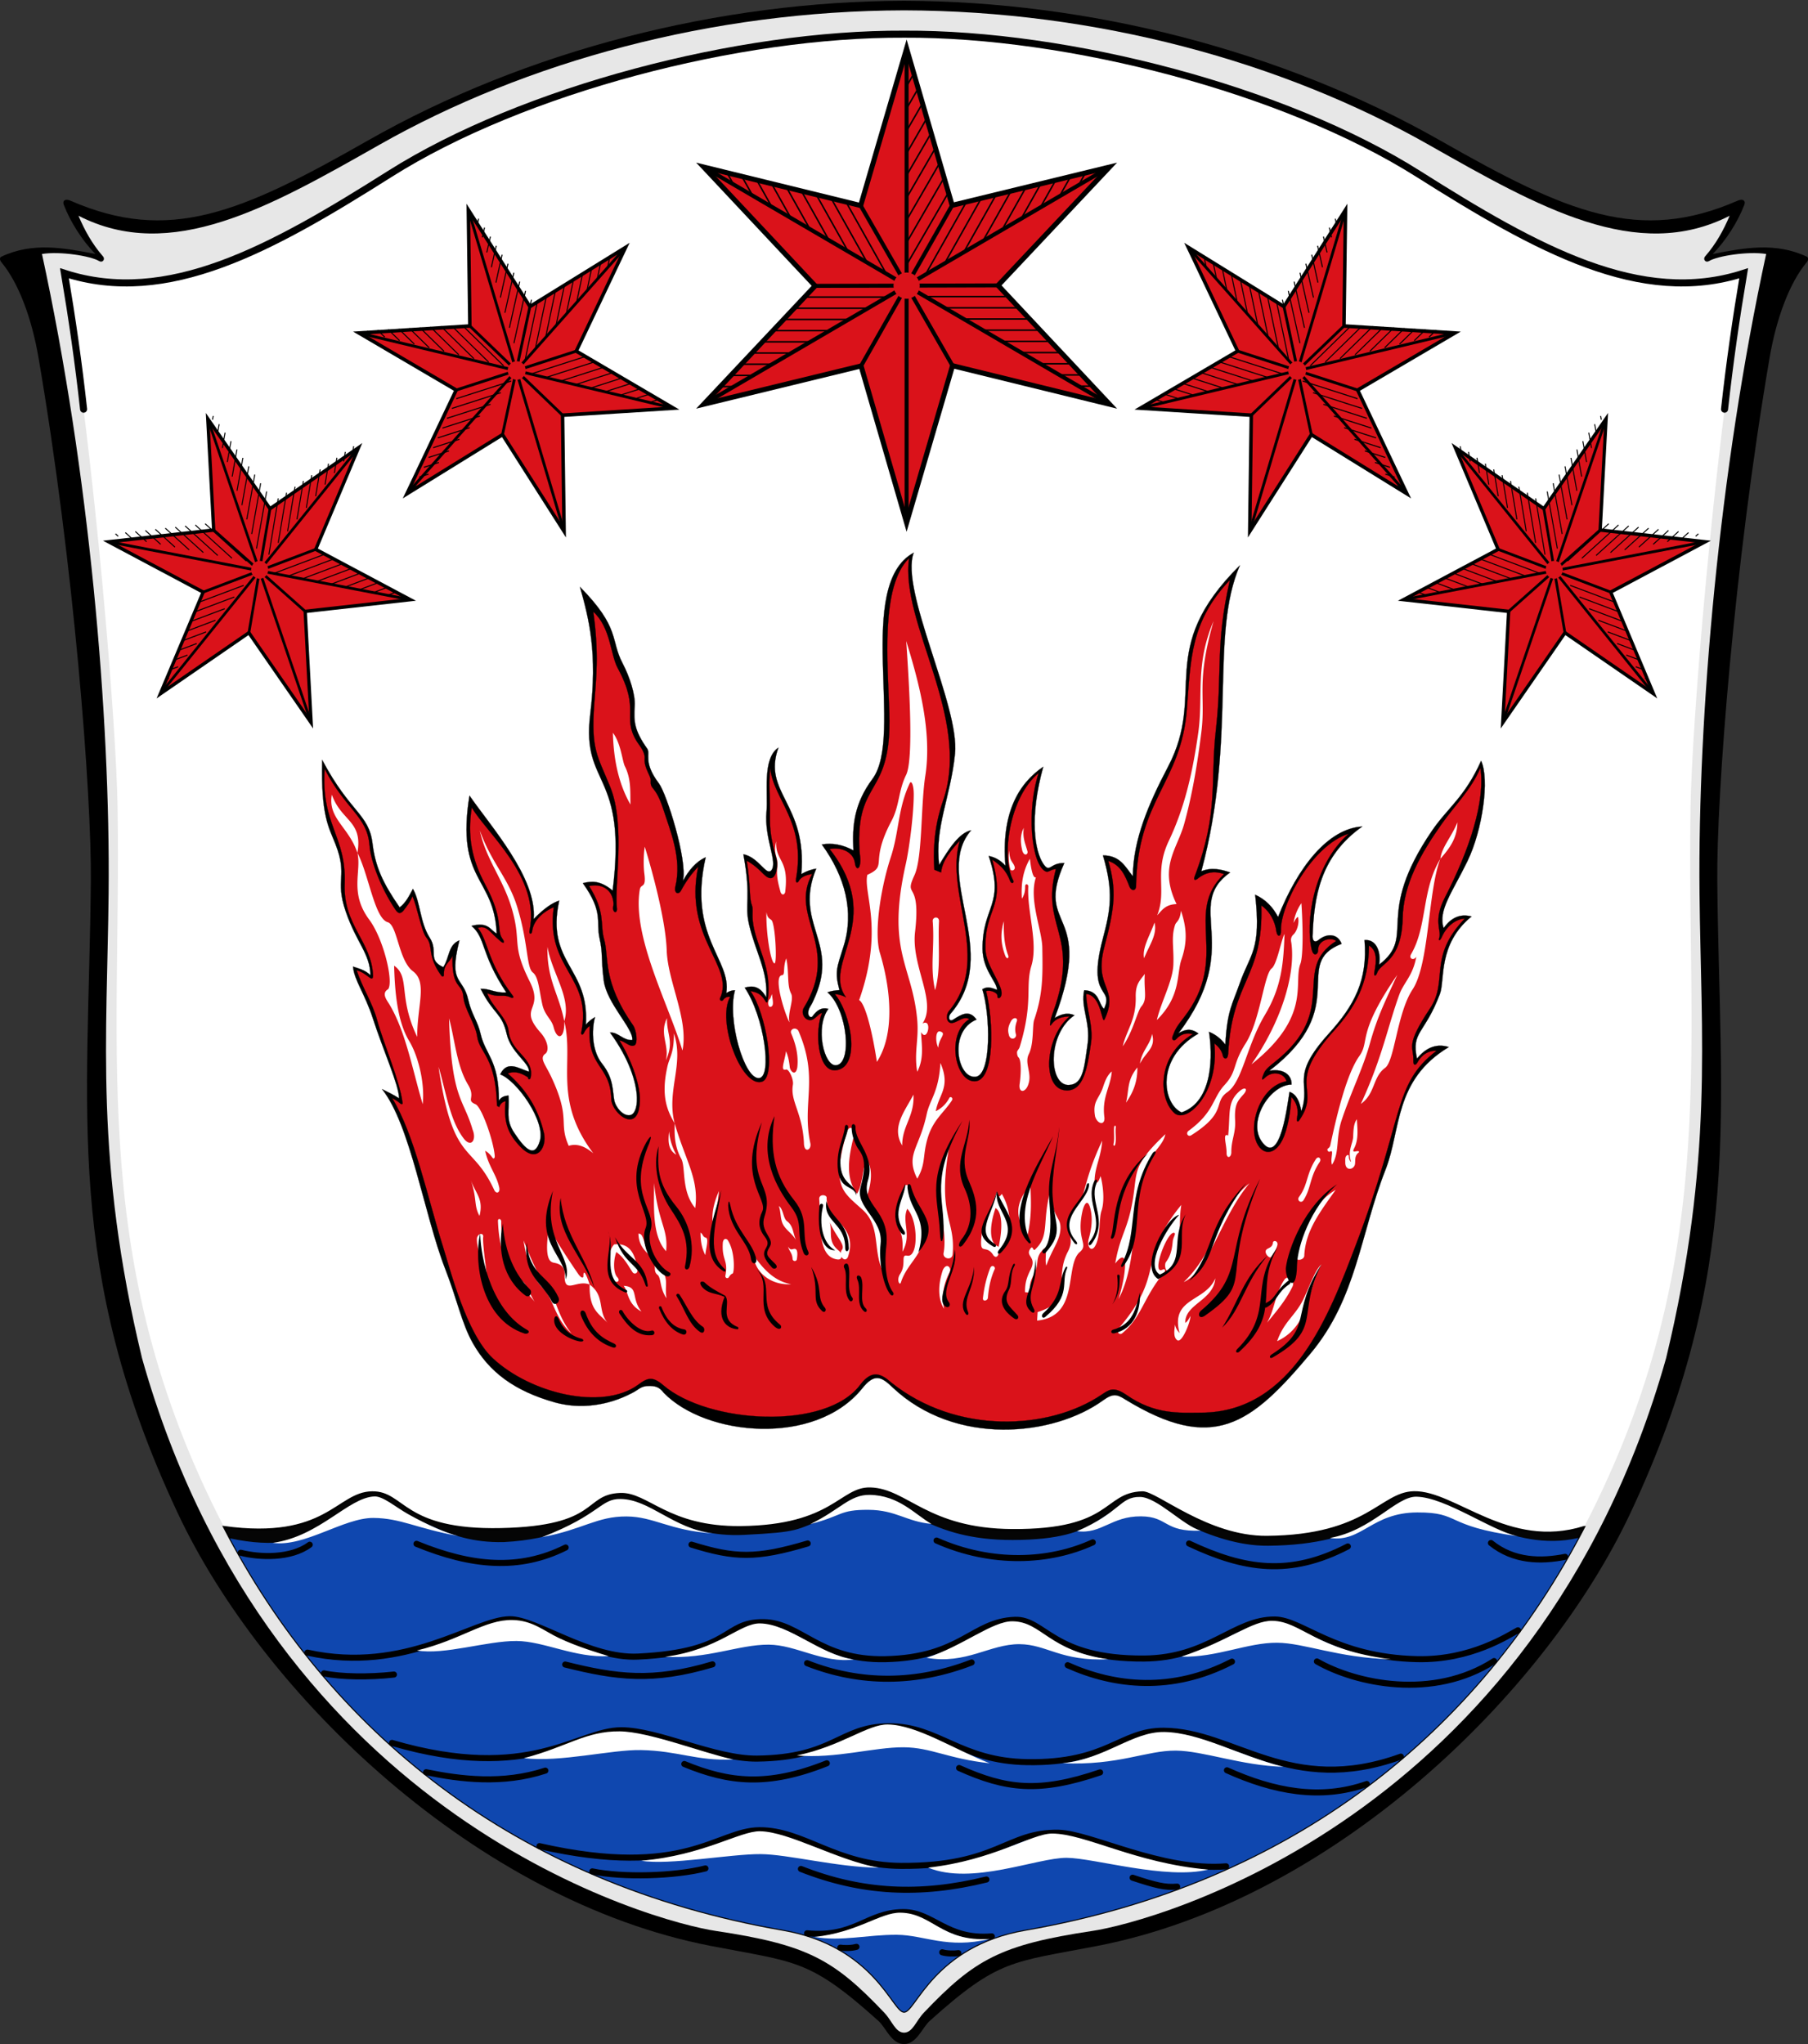 <svg xmlns="http://www.w3.org/2000/svg" width="897" height="1014"><rect width="100%" height="100%" fill="#333333" stroke="none"/><path d="M-9168.378 2459.192v1013.616c6.23.03 9.026-8.168 12.732-11.496 34.35-30.854 40.692-28.965 83.235-37.205 115.857-22.443 221.92-124.04 264.572-215.079 56.487-120.567 43.958-199.944 42.918-313.119-.39-42.562 8.273-156.37 25.967-259.662 3.406-19.881 10.015-37.32 18.433-47.377.757-.94.994-2.202.092-2.691-15.583-7.402-31.177-4.385-46.76-1.377 6.64-6.706 12.498-16.082 15.67-24.342.777-1.9-.42-3.24-3.118-2.174-49.01 21.469-84.755 6.097-147.415-29.594-79.296-45.166-175.053-69.262-266.326-69.5zm0 0c-91.274.237-187.032 24.334-266.328 69.5-62.66 35.691-98.405 51.063-147.414 29.594-2.698-1.066-3.896.274-3.119 2.174 3.173 8.26 9.03 17.636 15.67 24.342-15.582-3.008-31.177-6.026-46.76 1.377-.902.489-.664 1.752.09 2.691 8.418 10.057 15.027 27.496 18.433 47.377 17.694 103.292 26.358 217.1 25.967 259.662-1.04 113.175-13.569 192.552 42.918 313.12 42.653 91.037 148.715 192.635 264.572 215.077 42.543 8.241 48.885 6.352 83.235 37.205 3.705 3.329 6.503 11.528 12.732 11.497z" style="fill:#000;fill-opacity:1;stroke:none;stroke-width:0;stroke-linecap:butt;stroke-linejoin:miter;stroke-miterlimit:4;stroke-dasharray:none;stroke-opacity:1" transform="translate(9616.91 -2458.808)"/><path d="M-9168.376 2463.943c-95.35.214-187.54 25.398-260.332 66.7-54.812 31.1-103.308 58.675-149.256 35.2 2.984 7.09 6.717 13.88 12.05 20.03 1.359 1.346.111 3.49-1.857 2.43-4.095-2.515-19.294-4.951-28.312-3.5 23.404 107.969 33.93 228.512 33.062 317.011-.7 71.304-7.047 132.547 16.57 230.729 64.773 229.582 255.533 279.845 284.637 284.138 45.73 6.873 58.525 14.189 83.641 40.576 3.89 4.086 5.498 9.857 9.797 9.895 4.299-.038 5.906-5.809 9.795-9.895 25.116-26.387 37.911-33.703 83.64-40.576 29.105-4.293 219.865-54.556 284.637-284.138 23.618-98.182 17.27-159.425 16.57-230.729-.868-88.5 9.66-209.042 33.063-317.012-9.018-1.45-24.217.986-28.313 3.5-1.967 1.06-3.213-1.083-1.855-2.43 5.333-6.149 9.065-12.94 12.049-20.029-45.948 23.475-94.444-4.1-149.256-35.2-72.792-41.302-164.98-66.486-260.33-66.7z" style="fill:#e7e7e7;fill-opacity:1;stroke:none;stroke-width:0;stroke-linecap:butt;stroke-linejoin:miter;stroke-miterlimit:4;stroke-dasharray:none;stroke-opacity:1" transform="translate(9616.91 -2458.808)"/><path d="M-9168.378 2475.768c-65.37.051-156.61 13.133-246.824 63.54-60.631 33.877-111.808 73.236-169.729 55.054 15.8 98.239 25.678 225.127 26.342 264.08 2.132 125.024-15.415 230.094 55.766 363.49 52.657 98.11 143.385 171.425 274.35 194.186 45.456 7.9 54.567 40.659 60.095 40.658 5.528 0 14.64-32.758 60.096-40.658 130.965-22.76 221.692-96.077 274.35-194.186 71.18-133.396 53.633-238.466 55.765-363.49.664-38.953 10.541-165.841 26.342-264.08-57.92 18.182-109.1-21.177-169.73-55.055-90.214-50.406-181.452-63.488-246.823-63.539z" style="fill:#fff;fill-opacity:1;stroke:none;stroke-width:0;stroke-linecap:butt;stroke-linejoin:miter;stroke-miterlimit:4;stroke-dasharray:none;stroke-opacity:1" transform="translate(9616.91 -2458.808)"/><path d="M-9168.378 2475.768c81.535-.41 188.896 27.438 255.198 69.36 58.935 37.264 110.348 65.754 161.355 49.234-3.822 22.682-6.949 44.32-9.492 67.43m-407.06-186.024c-81.535-.41-188.896 27.438-255.198 69.36-58.935 37.264-110.348 65.754-161.356 49.234 3.823 22.682 6.95 44.32 9.493 67.43" style="fill:none;stroke:#000;stroke-width:3.5;stroke-linecap:round;stroke-linejoin:miter;stroke-miterlimit:4;stroke-dasharray:none;stroke-opacity:1" transform="translate(9616.91 -2458.808)"/><g><path d="M6471.446 2185.15c-37.662 11.884-64.145-17.655-84.415-17.255-16.543.326-22.887 21.698-72.897 22.138-29.562.26-54.986-22.304-61.847-22.093-19.447.598-14.274 19.04-64.61 18.722-42.273-.267-52.178-20.104-70.324-20.642-14.84-.44-18.348 18.657-64.3 19.169-36.31.404-46.186-16.982-59.872-16.436-18.098.723-9.712 16.357-59.099 17.428-49.022 1.063-47.919-18.43-63.914-18.237-17.515.212-22.322 24.181-73.521 17.206 52.184 100.925 143.856 176.614 277.31 199.807 45.457 7.9 54.568 40.659 60.096 40.658 5.529 0 14.64-32.758 60.096-40.658 133.451-23.193 225.111-98.886 277.297-199.807z" style="fill:#000;fill-opacity:.977;stroke:#000;stroke-width:1px;stroke-linecap:butt;stroke-linejoin:miter;stroke-opacity:1" transform="translate(-5685.518 -1427.647)"/><path d="M6117.223 2171.863c-2.113.365-20.519 8.536-22.25 8.953-15.041 5.864-12.455 6.842-40.238 8.237-31.385 1.575-47.348-15.65-61.033-15.104-17.549 9.172-32.552 17.389-58.245 18.684-30.93.695-40.927-15.49-65.279-16.766-17.492-.916-25.085 24.736-70.57 14.904 52.657 98.11 143.385 171.425 274.35 194.186 45.456 7.9 54.567 40.659 60.095 40.658 5.529 0 14.64-32.758 60.096-40.658 131.046-22.775 221.795-96.174 274.437-194.375-33.437 7.66-59.857-17.113-80.127-16.713-16.543.326-23.796 20.14-73.806 20.58-29.563.26-56.804-21.006-63.664-20.795-21.915.988-16.223 17.872-63.053 17.944-42.273.065-52.567-19.197-70.713-19.735z" style="fill:#0f47af;fill-opacity:1;stroke:none;stroke-width:1px;stroke-linecap:butt;stroke-linejoin:miter;stroke-opacity:1" transform="translate(-5685.518 -1427.647)"/><path d="M5892.142 2193.499c27.446 11.254 51.09 13.304 74.027 1.818M6028.574 2193.885c21.584 6.695 32.008 7.054 57.68-.57M6150.161 2191.864c27.446 12.173 56.05 10.733 77.517.9M6275.422 2193.334c27.445 12.907 49.988 16.427 78.802 1.45M6215.206 2253.702c23.29 10.475 51.836 13.606 81.526-1.776M6338.873 2251.829c19.25 11.026 57.554 19.346 87.887-.17M6425.217 2193.092c11.443 9.19 24.944 9.205 36.818 6.862M5804.932 2197.916c9.329 2.358 24.823 3.022 34.253-3.984M5965.926 2253.369c25.368 6.319 43.265 8.801 73.085-.088M6085.931 2252.698c26.667 10.475 54.174 10.23 81.656-.348M5846.25 2257.752c8.224 1.773 22.28 1.98 34.707.594M5838.036 2247.457c48.888 10.841 82.483-16.4 100.385-16.557 13.044-.114 39.617 19.698 63.648 18.527 47.666-2.322 41.775-17.285 62.24-17.084 18.41.181 27.583 19.079 60.429 18.371 37.662-.811 43.044-18.759 64.285-19.523 14.862-.535 18.759 19.518 64.034 19.21 32.153-.219 44.72-19.528 64.937-19.36 13.61.114 29.746 18.75 70.639 19.657 26.703.592 45.263-11.879 49.973-14.32M5896.931 2306.787c17.045 3.496 38.013 6.147 59.162-.787M6025.018 2302.72c22.25 9.176 41.3 11.355 70.714-.354M6161.359 2304.703c23.29 10.475 39.622 12.505 69.955 2.173M6294.242 2305.837c23.29 10.475 46.252 14.905 69.383 6.796" style="fill:none;stroke:#000;stroke-width:3;stroke-linecap:round;stroke-linejoin:miter;stroke-miterlimit:4;stroke-dasharray:none;stroke-opacity:1" transform="translate(-5685.518 -1427.647)"/><path d="M5879.982 2292.256c69.023 20.124 91.76-6.33 113.85-6.277 18.288.043 46.45 14.316 67.326 14.065 38.375-.463 40.882-15.924 65.4-16.057 24.542-.133 35.202 17.317 68.715 17.81 39.946.59 45.87-15.664 67.529-15.569 35.084.156 62.445 32.819 117.722 12.833M6082.874 2354.775c30.173 11.904 59.109 13.347 92.046 5.237M5979.367 2355.982c15.025 3.128 40.865 2.438 56.137-1.466M6247.428 2359.126c11.351 3.725 16.031 4.977 22.12 4.425M5953.16 2343.46c72.36 16.422 87.983-7.754 109.08-7.887 22.137-.14 37.826 17.517 70.388 17.689 47.898.252 52.31-17.007 78.156-16.438 15.867.35 51.005 19.213 83.05 16.654M6102.389 2393.825c2.148.315 5.618.296 8.051-.412M6085.928 2386.701c23.938 2.237 29.644-10.38 47.647-10.519 14.835-.114 21.506 13.92 44.009 12.036M6161.02 2396.54c-2.148.314-5.618.295-8.051-.413" style="fill:none;stroke:#000;stroke-width:3;stroke-linecap:round;stroke-linejoin:miter;stroke-miterlimit:4;stroke-dasharray:none;stroke-opacity:1" transform="translate(-5685.518 -1427.647)"/><path d="M6176.531 2389.484c-23.814 1.607-28.4-12.766-44.256-13.012-10.065-.156-21.365 9.873-42.758 12.038 13.65 2.36 26.23-1.175 40.996-1.071 13.598.096 25.1 7.188 46.018 2.045zM6207.494 2337.217c-10.066-.025-29.2 13.31-61.503 16.904 21.731 8.971 54.017-4.969 68.782-4.865 13.598.096 49.232 10.982 70.15 5.84-36.21-3.146-60.91-17.837-77.429-17.88zM6121.502 2354.186c-20.957-3.848-44.402-17.862-58.88-18.108-10.065-.171-27.915 11.932-58.919 14.616 13.65 2.36 44.413-3.378 59.18-3.275 13.597.096 37.57 6.455 58.619 6.767zM6049.265 2300.47c-15.633-3.458-41.802-13.801-56.281-13.948-16.884-.17-25.915 7.625-47.503 13.297 18.195 2.164 43.245-4.292 58.009-4.01 18.662.356 27.583 5.518 45.775 4.661zM6176.54 2302.36c-17.32-6.706-36.042-19.01-50.52-19.256-10.066-.171-23.164 10.873-45.207 15.376 19.235 1.71 38.309-4.162 53.074-4.058 13.598.096 21.865 5.678 42.654 7.938zM6322.23 2304.099c-22.126-5.537-41.161-16.94-59.017-17.26-15.908-.285-29.138 13.341-50.53 15.507 27.935 1.19 41.425-6.37 56.19-6.267 13.598.096 32.567 7.448 53.356 8.02zM5987.5 2249.194c-4.958-1.496-15.352-4.557-24.735-8.998-7.419-3.51-13.036-8.71-22.982-8.911-13.705-.277-25.501 9.834-47.413 15.117 13.65 2.359 34.671-4.812 49.437-4.708 13.598.096 28.93 8.487 45.694 7.5zM6109.041 2250.86c-16.617-2.36-31.958-17.637-46.437-17.883-10.065-.17-20.58 13.09-47.116 16.542 20.996 1.257 36.66-6.116 51.426-6.012 13.597.096 26.902 9.373 42.127 7.353zM6235.374 2250.772c-29.69-4.18-32.948-18.607-47.426-18.853-10.065-.171-24.665 12.276-42.751 18.115 19.71 3.46 31.373-6.869 46.138-6.765 13.598.096 20.365 8.605 44.039 7.503zM6375.741 2250.775c-37.612-4.624-44.509-18.84-58.987-19.085-10.065-.171-21.428 9.873-45.094 17.764 17.507.522 32.699-6.993 47.465-6.89 13.597.097 30.003 7.476 56.616 8.21zM6147.632 2183.609c-8.1-4.628-16.095-14.157-30.574-14.403-10.065-.17-14.852 7.497-29.491 14.468 15.987-4.005 14.152-7.15 28.918-7.046 13.597.096 18.8 5.89 31.147 6.98zM6281.226 2186.958c-8.55-2.375-21.598-16.609-30.102-16.725-10.066-.137-9.463 7.56-31.245 16.998 12.22 1.58 16.944-7.472 31.71-7.368 13.598.096 11.185 7.822 29.637 7.095zM6438.545 2189.713c-12.645-2.42-35.836-19.352-50.315-19.598-10.065-.17-22.023 16.752-42.897 20.476 15.858 2.36 20.675-12.593 43.363-12.664 21.78-.068 13.086 6.669 49.849 11.786zM6039.127 2188.335c-19.59-2.434-31.175-16.844-45.654-17.09-10.065-.171-10.07 7.76-38.992 18.925 20.078-3.702 27.148-10.358 41.914-10.255 13.598.096 21.262 6.951 42.733 8.42zM5912.824 2189.583c-5.867-1.312-15.393-5.538-24.807-10.815-6.082-3.41-12.42-8.923-16.676-8.782-12.916.427-27.19 19.834-50.53 23.038 15.857 2.23 35.19-12.473 49.956-12.37 13.598.096 21.528 5.24 42.057 8.929z" style="fill:#fff;fill-opacity:1;stroke:none;stroke-width:1px;stroke-linecap:butt;stroke-linejoin:miter;stroke-opacity:1" transform="translate(-5685.518 -1427.647)"/><path d="M6471.446 2185.15c-37.662 11.884-64.145-17.655-84.415-17.255-16.543.326-22.887 21.698-72.897 22.138-29.562.26-54.986-22.304-61.847-22.093-19.447.598-14.274 19.04-64.61 18.722-42.273-.267-52.178-20.104-70.324-20.642-14.84-.44-18.348 18.657-64.3 19.169-36.31.404-46.186-16.982-59.872-16.436-18.098.723-9.712 16.357-59.099 17.428-49.022 1.063-47.919-18.43-63.914-18.237-17.515.212-22.322 24.181-73.521 17.206 52.184 100.925 143.856 176.614 277.31 199.807 45.457 7.9 54.568 40.659 60.096 40.658 5.529 0 14.64-32.758 60.096-40.658 133.451-23.193 225.111-98.886 277.297-199.807z" style="fill:none;fill-opacity:.285;stroke:none;stroke-width:1px;stroke-linecap:butt;stroke-linejoin:miter;stroke-opacity:1" transform="translate(-5685.518 -1427.647)"/></g><g><path d="M161.137 376.61c-.62 27.906 3.193 33.109 6.576 41.728 6.34 16.152-.438 17.361 5.126 33.522 5.43 15.77 12.028 20.74 12.235 31.56-2.609-2.566-5.648-3.267-8.62-4.261.507 6.654 5.884 13.458 9.824 25.663 5.12 15.856 12.95 33.072 13.028 39.691-2.943-1.893-5.687-3.185-8.459-4.565 14.145 17.666 20.927 62.504 31.337 89.175 5.951 15.247 8.178 27.033 13.675 36.772 8.093 14.338 20.61 23.772 40.742 29.442 12.291 3.462 26.237 1.716 38.248-4.656 3.384-1.601 4.18-3.525 8.451-3.507 2.716.011 4.928.227 7.31 3.412 20.972 21.617 75.07 26.65 98.36-2.09 6.112-7.714 9.516-6.025 15.096-.664 31.173 29.5 79.908 24.337 104.532 6.456 4.89-3.496 6.807-3.044 11.013-.38 43.483 26.561 62.074 12.704 91.813-22.783 23-27.445 24.582-58.935 37.302-91.351 7.713-19.66 4.076-44.35 31.343-60.705-6.8-2.148-12.033 1.08-15.765 5.747-2.983-13.398 3.887-12.257 11.334-32.028 2.65-7.037-1.143-24.72 15.71-38.503-5.725-1.524-10.238.691-13.816 5.79-2.918-8.835 4.333-17.815 11.816-33.277 7.546-15.591 10.986-40.647 6.766-49.718-8.169 18.14-16.6 23.287-24.39 34.706-29.124 42.693-7.326 51.973-26.22 66.413 1.011-5.756-1.041-12.742-7.233-12.197 1.656 20.005-5.148 32.5-17.668 46.342-19.962 22.07-8.544 24.066-13.71 38.547-.796-5.082-2.59-8.533-5.841-9.6-.875 5.052-4.563 37.983-13.889 24.485-6.932-10.034 4.193-27.995 14.896-28.11.195-4.01-3.026-8.148-11.01-6.848 41.507-31.769 10.447-53.236 35.847-62.968-1.95-5.159-7.258-5.363-11.475-1.868-1.645 1.36-2.917.604-2.919-1.786.683-19.565 3.697-39.713 24.648-54.545-17.016 1.076-31.994 20.115-41.775 44.907-2.572-4.988-6.278-8.76-11.356-11.064 3.186 27.69-2.61 29.39-7.722 44.15-3.416 9.867-6.21 13.16-7.064 30.17-2.444-3.163-5.182-5.152-8.132-6.29 1.7 10.567 2.455 34.468-13.577 39.97-9.327-4.032-13.254-26.874 8.355-39.116-2.548-1.933-5.47-2.951-9.969-.094 33.128-43.26 2.222-63.221 25.682-79.847-4.626-1.591-9.308-2.608-14.289-.57 17.86-66.34 4.046-117.203 19.131-151.765-42.441 42.115-16.144 62.78-35.637 99.905-9.787 18.638-17.258 36.184-17.483 54.329-3.718-4.585-6.178-10.341-14.811-10.349 5.367 18.098 3.715 27.122-.055 41.295-8.174 30.724 5.813 23.628.562 34.855-2.857-2.668-2.155-8.927-9.802-9.264-1.965 8.234 3.218 15.949 1.69 26.65-1.721 12.048-2.252 20.12-9.352 20.366-10.036.348-10.79-25.37 2.829-34.596-3.49-1.555-6.69-.498-9.802 1.342 20.43-54.558-10.39-43.127 4.751-76.85-7.338-.146-7.098 5.323-10.464.307-4.073-6.07-7.055-22.472.01-48.058-12.518 8.494-20.886 23.425-18.737 49.068-2.569-2.83-5.37-4.271-8.318-4.827 8.238 24.386-3.145 24.706-3.063 46.062.04 10.442 7.235 16.443 7.192 20.368-2.39-.95-4.779-1.932-7.292-.296 3.929 12.094 4.736 42.529-3.336 43.416-9.165 1.007-13.548-22.783.457-28.384-3.62-5.14-7.594-2.524-11.563.017-2.182 1.358-2.499-1.501-1.394-2.837 26.05-30.155-9.113-68.647 10.275-91.071-5.867 1.157-11.154 9.316-15.855 17.184-2.33-18.668 5.625-33.383 7.865-55.162 2.425-23.588-27.498-81.076-20.478-99.745-29.376 15.929-4.684 90.964-20.44 112.193-9.065 12.214-10.154 23.032-9.482 35.498-5.351-2.922-10.567-3.818-15.665-2.943 11.651 15.989 16.09 33.516 10.831 50.374-3.307 10.6-4.58 12.63-2.097 21.878-1.93.072-4.18.46-5.932 1.067 9.998 8.66 12.412 35.628 4.19 36.224-5.905.428-10.502-18.89-3.764-27.987-3.165-.876-5.47.407-7.88 3.703-.912 1.256-3.803-.788-.79-5.422.863-1.327 1.412-2.904 2.39-5.038 11.165-26.793-10.872-35.826.254-62.826-2.72.56-4.573 1.105-7.404 2.723 3.052-35.153-19.448-40.185-11.35-62.737-8.11 5.371-5.07 22.699-5.895 31.702-1.22 13.315 5.61 24.872 2.477 29.062-2.644 3.242-6.082-6.261-13.957-7.88 4.068 22.288.445 24.381 2.81 34.775 3.052 13.404 9.462 23.14 8.527 36.238-3.25-5.853-6.924-5.861-10.674-4.834 9.66 14.26 13.714 44.024 7.225 44.856-7.445.954-16.073-29.371-12.065-43.531-1.666-.07-3.03.567-4.32 1.376 2.801-16.58-19.25-28.03-10.206-67.362-4.884 2.166-8.376 6.482-11.299 11.678 2.376-10.31-8.137-43.335-11.907-48.323-8.074-10.683-4.002-14.674-5.805-17.231-6.35-9-6.75-13.436-6.215-21.267.37-5.419-2.39-14.213-6.004-21.096-6.152-11.718-1.005-17.48-21.148-37.914 4.406 15.51 8.847 32.766 5.08 63.361-4.46 36.235 18.588 27.745 11.14 87.318-6.192-5.196-10.57-4.724-14.77-3.692 10.341 14.49 6.46 18.996 8.256 27.183 1.777 8.105.64 9.646 2.087 21.024 1.46 11.472 14.957 24.091 14.162 29.601-4.476.386-7.005-4.024-11.01-3.692 9.574 13.07 13.092 24.865 13.327 32.247.167 5.22-1.315 8.398-3.445 8.74-3.507.562-7.214-4.033-7.842-7.548-.806-4.51-.292-10.836-5.967-17.937-5.929-7.42-4.807-19.103-3.517-23.175-1.757 1.032-3.358 2.219-4.58 3.785 1.927-28.504-20.013-30.414-13.219-61.568-3.267 1.039-7.278 3.626-12.688 9.13 1.848-20.355-21.629-46.396-31.822-61.227-6.895 42.811 12.312 39.849 13.494 68.478-3.28-1.919-4.19-5.961-12.47-3.862 7.183 6.141 4.416 13.718 17.231 33.017-5.57.346-8.481-1.971-12.722-1.804 6.472 12.947 10.515 11.704 12.945 22.46 2.072 9.173 11.53 14.439 10.994 18.666-5.133-1.61-10.767-5.864-14.233 1.343 8.14 2.88 22.59 23.209 19.658 33.044-2.495 8.37-6.925 4.688-12.734-4.11-4.366-6.612-2.286-10.712-2.828-18.461-1.778.19-3.495.584-4.744 2.54.05-20.111-6.756-22.77-9.099-33.185-1.396-6.209-4.504-9.653-6.041-16.622-2.679-12.142-10.022-7.386-4.457-29.696-5.632 2.32-4.756 8.196-7.975 13.292-7.981-3.58-2.444-7.844-6.686-14.494-5.025-7.876-4.616-17.753-8.395-24.35-1.814 3.342-3.429 6.828-6.58 9.198-8.366-12.104-12.045-20.076-13.471-31.693-1.823-14.842-11.045-15.122-24.97-41.483z" style="fill:#000;stroke:#000;stroke-width:.1;stroke-linecap:butt;stroke-linejoin:miter;stroke-miterlimit:4;stroke-dasharray:none;stroke-opacity:1" transform="translate(-1.295 .352)"/><path d="M162.371 381.073c-1.938 27.681 10.845 33.315 9.918 56.929-.818 20.872 13.488 28.635 14.079 45.822-.277 3.583-3.006-1.645-8.141-2.824 3.097 9.148 7.797 16.02 10.125 24.564 3.226 11.842 11.261 30.085 12.66 41.184.13.675-.546.868-1.276.179-1.249-1.164-2.613-1.811-3.945-2.6 11.133 17.983 17.707 49.81 25.303 73.83 3.595 11.371 11.555 43.08 24.68 55.3 18.805 17.508 54.341 26.1 72.113 13.141 4.715-3.565 7.216-4.259 12.438.19 22.251 19.163 81.188 22.769 97.977-.487 5.612-7.117 9.91-5.467 15.173-.805 32.307 25.83 78.096 23.716 104.327 6.042 3.606-2.335 5.696-4.393 12.218 0 14.29 10.01 26.477 8.935 37.26 8.894 45.483-.176 63.607-48.841 76.562-82.846 24.41-64.076 18.246-79.869 40.146-96.663-4.012-.206-7.547 2.004-9.59 5.982-.752 1.27-1.97 1.479-1.899-1.045.312-7.367-4.346-6.965 8.343-26.049 9.201-13.839-1.354-25.112 17.197-44.493-4.446.245-9.078 3.623-11.557 9.434-.884 1.832-1.674 1.755-1.07-.082 1.04-3.591-3.18-8.305 2.709-19.717 12.302-23.839 20.163-47.957 17.657-64.382-4.664 10.847-12.67 18.533-19.173 27.75-10.387 14.72-19.044 29.795-19.418 46.81-.468 21.334-10.97 22.119-12.625 27.042-.715 1.998-1.856 1.983-1.36-.494 1.11-5.606 1.3-10.627-2.73-12.974-.06 19.095-7.178 30.969-17.263 42.155-24.681 27.38-6.196 28.05-17.129 44.266-.8 1.302-1.59 1.158-1.302-.746.937-4.536-.247-7.937-2.852-10.576-.289 7.807-2.045 16.671-4.37 21.281-5.083 10.078-13.019 6.409-14.022-3.52-.876-8.664 4.354-23.232 16.019-25.546-.902-3.82-6.69-5.635-10.707-1.719-1.46 1.388-1.7.97-1.066-.75.986-2.565 1.16-3.27 5.682-6.827 33.313-26.201 7.904-45.727 30.776-60.297-2.686-2.032-9.176-.597-9.02 4.747.121 1.65-2.012 3.355-3.038-.095-3.364-13.25.362-42.077 18.276-57.88-18.474 5.867-34.022 35.64-33.657 48.101.134 3.265-1.8 3.236-2.23.523-.598-4.934-3.148-10.05-7.501-13.008 1.096 35.956-14.605 37.06-16.45 73.628-.253 3.18-2.21 2.516-2.563 1.116-.55-2.81-2.235-4.723-4.296-6.337 2.565 24.784-13.786 40.11-19.852 34.55-8.27-7.581-8.237-28.914 9.21-39.147-2.966-.642-5.804-.283-8.324 2.552-1.01 1.15-2.42.328-1.746-1.41 1.52-4.051 2.265-5.051 5.483-9.185 23.532-30.237-.432-51.74 20.071-71.337-4.691-1.702-9.063-1.055-13.308 2.431-1.65 1.114-1.755-.075-1.24-1.344 12.084-31.944 7.56-46.66 10.46-72.323 3.384-29.935-.449-42.04 7-74.687-19.523 20.607-19.444 38.796-21.392 64.257-2.793 36.491-24.638 44.697-25.193 87.885-.165 2.153-2.216 2.305-3.228.095-2.123-5.533-4.444-10.885-10.539-12.818 4.251 14.825 3.161 23.113-2.05 42.994-5.278 20.139 7.517 19.714.302 35.371-1.588 3.65-1.296-11.638-9.196-12.408-.167 6.633 3.562 15.814 2.371 24.162-1.75 12.278-3.601 23.97-12.205 23.716-12.472-.366-10.74-26.64 1.642-36.745-3.513.21-6.715.689-8.996 3.894-.805 1.155-.838.72-.671-.672.376-3.116 1.613-5.599 2.652-8.839 11.364-35.438-7.485-39.065.167-67.426-2.67.025-3.632 1.873-5.137 1.135-7.262-3.556-9.476-30.799-3.389-48.867-14.643 12.06-18.671 41.554-12.862 52.982 1.005 1.467-.536 2.524-1.288.734-2.163-5.798-5.259-8.114-8.921-10.702 6.881 24.857-3.9 23.27-3.367 44.51.22 8.728 9.586 18.552 7.775 23.114-.635 1.43-1.941 1.605-1.855-.147-.01-1.62-3.914-2.995-5.597-2.203 3.607 14.212 4.665 44.647-5.726 44.698-9.834.048-14.139-23.8-2.565-30.835-2.954-1.686-5.438 1.3-8.258 1.88-3.074.568-3.642-3.531-1.98-5.74 21.754-26.112-2.328-57.667 5.479-84.765-4.206 4.812-8.545 9.567-9.305 15.856l-3.323-1.33c-.484-7.905-.638-19.929 4.314-34.208 14.262-41.124-21.436-88.122-16.836-120.387-14.28 13.917-10.605 51.967-9.81 76.933 1.347 42.307-16.864 31.887-14.81 68.275.12 2.157.883 4.788.016 7.65-.719 1.648-1.871 1.132-2.25-1.47-.781-6.381-8.129-8.13-12.558-7.046 28.067 35.908-4.254 56.51 8.07 73.485-1.723-.814-3.495-1.495-5.506-1.519 7.974 9.318 13.05 35.79.865 37.71-9.696 1.527-10.839-20.1-7.226-28.31-1.24-.2-3.38 2.99-5.15 3.376-3.116.68-5.383-2.94-4.012-5.75 18.95-30.832-7.486-45.104 4.272-66.65-2.519.421-5.416 1.183-6.728 3.6-.345.688-1.648 1.483-1.236-1.407 4.957-28.139-11.109-38.73-12.864-54.734-.826 7.978-.028 14.57-.14 23.212-.095 7.375.507 12.175 3.261 21.829.886 2.718.083 13.965-6.266 7.69-2.537-2.62-5.242-5.028-8.49-6.759 1.96 12.51 1.192 18.634 2.494 21.892.778 1.947.12 4.192.503 7.975 1.253 12.393 10.017 22.908 7.321 39.914-.157.83-.639.63-1.115-.256-2.168-3.781-4.752-4.406-7.36-4.85 7.762 10.667 13.137 42.84 5.603 44.977-10.12 2.87-22.492-30.215-15.636-42.184-1.338-.107-2.566.227-3.526 1.633-.75.927-1.84.094-1.51-.894 7.432-16.03-18.246-29.825-10.85-65.245-3.41 3.526-6.137 7.385-8.634 12.03-1.107 1.885-3.387 1.3-2.708-2.05 3.416-14.002-2.511-27.76-5.938-38.41-3.994-12.41-6.607-9.353-6.255-14.328.158-2.244-3.386-6.14-3.038-10.829.265-3.571-2.526-6.307-4.077-8.892-7.23-12.046 2.091-15.07-9.284-36.059-3.626-6.69-3.45-20.13-12.12-27.953 2.935 21.45 1.408 32.816.47 45.884-1.63 22.726 1.525 25.251 7.951 41.113 7.713 19.036 1.843 49.275 3.327 60.43.1 1.002-.654 2.353-1.551 1.083-.818-1.157-.09-2.717-.15-3.674-.414-7.59-6.53-10.074-12.128-8.755 8.404 13.346 5.307 19.006 7.468 26.475 2.496 8.626-1.083 20.569 14.35 42.607 1.79 2.654 2.39 9.037.737 9.903-2.323 1.215-4.59-2-7.517-2.384 5.486 8.665 9.953 20.851 10.15 28.699.122 19.034-13.899 7.602-14.156.465-.424-17.339-12.308-15.5-10.681-36.41-1.17.848-2.22 1.91-2.944 3.56-.628 1.282-1.534.796-1.281-.285 5.679-28.009-17.823-31.235-13.648-62.157-4.28 1.787-10 5.908-10.742 11.95-.234 1.708-1.645 1.655-1.276-.335 5.62-26.39-21.74-48.851-28.666-61.093-2.266 14.175-.028 25.72 6.688 38.302 9.302 17.429 5.516 22.203 8.29 26.526 1.867 2.441.766 3.157-1.377.95-4.842-3.968-5.987-7.387-10.58-6.028 5.357 6.876 4.465 16.677 17.318 33.67.635.671.277 1.463-1.136.793-3.943-1.834-5.507.474-11.583-2.041 2.483 6.972 9.881 11.829 10.698 19.06 1.178 10.418 12.589 12.896 10.953 22.5-.267 1.663-1.446 1.23-1.343.202-3.02-1.998-6.363-3.44-10.07-1.947 8.508 7.447 15.065 16.846 18.015 29.851 1.36 6.595-3.391 15.243-11.772 6.468-6.341-6.58-8.33-12.358-7.317-22.557-1.657.311-2.662 1.323-3.156 2.887l-1.11-.609c-.535-24.373-8.685-26.159-9.842-34.433-.866-6.192-6.38-13.611-6.842-19.71-.54-7.138-5.89-3.333-5.367-20.372-1.419 3.584-4.49 3.991-4.314 9.673 0 .685-.647 1.028-1.258.263-7.348-10.086-3.709-14.447-7.379-18.848-2.542-3.048-4.543-15.461-6.963-20.535-1.162 2.96-2.788 4.964-4.59 7.293-1.376 1.465-2.367 1.347-3.625-.336-7.307-10.662-12.477-24.348-13.054-32.127-1.084-14.611-11.897-17.752-22.27-37.996z" style="fill:#da121a;fill-opacity:1;stroke:#000;stroke-width:.1;stroke-linecap:butt;stroke-linejoin:miter;stroke-miterlimit:4;stroke-dasharray:none;stroke-opacity:1" transform="translate(-1.295 .352)"/><path d="M603.381 307.764c-9.3 21.75-5.016 37.16-7.588 55.322-2.598 18.35-6.35 36.332-14.613 53.686-7.413 15.568-.88 24.692-5.781 36.939 2.32-2.382 3.954-5.395 9.617-5.57-8.953-18.458.284-27.207 3.762-39.698 4.076-14.641 6.588-29.93 8.529-45.484 2.276-18.241-2.707-24.523 6.074-55.195zm-152.49 9.834c1.418 20.692 3.822 58.596-.061 66.498-3.883 7.903-3.176 15.09-7.215 22.74-11.294 21.395-1.423 21.926-12.023 26.809-2.061 9.307 8.414 26.603-4.05 62.142 3.097 1.6 6.656 16.354 8.802 30.631 8.791-13.574 7.201-35.13 1.503-54.062-3.071-10.206.493-32.575 5.352-47.338 4.306-13.086 3.451-24.236 9.518-36.97.823-1.271 1.88 1.116 1.914 5.36.072 9.034-2.073 26.48-3.975 34.967-9.732 43.431 3.174 49.774 5.68 76.996.908 9.87-1.648 16.433.03 25.961 3.516-6.906 2.132-13.236 1.895-19.701 3.216 5.63 5.788-7.156.705-4.225 7.36-10.85-5.654-28.404-3.691-45.404 3.062-26.514-5.805-16.245-.3-28.176 4.05-8.778 3.089-34.571 5.388-49.31 3.46-22.185-3.29-46.775-9.473-66.918zm-145.518 45.56c.32 13.084 2.758 25.17 8.713 35.602-.161-6.357.432-12.57-2.785-19.006-1.262-2.526-1.912-11.3-5.928-16.596zm-139.43 30.701c-2.148 11.772 8.374 15.965 12.675 28.872 2.8-16.027-8.05-15.645-12.674-28.872zm12.675 28.872c2.16 9.227-4.123 19.665 5.857 33.115 7.232 9.747 12.185 31 9.363 34.531-3.476 2.01-.613 5.413.682 7.576 8.16 13.634 11.474 32.77 16.496 49.436 1.14-10.537-2.25-23.957-6.732-31.365-6.216-10.275-7.115-26.012-7.46-37.348 8.111 5.774 1.815 15.262 11.454 35.353-.012-15.572 5.173-27.106-2.102-32.562-7.2-5.4-7.663-22.909-12.547-24.346-6.521-1.919-9.432-23.828-15.011-34.39zm545.76-15.133c-3.143 7.558-7.816 12.384-8.466 18.049 4.643-5.257 8.313-10.176 8.465-18.05zm-8.466 18.049c-9.379 15.556-6.447 33.361-14.44 47.18-1.555 2.527 1.381 3.534 2.49 1.368-1.619 9.469-6.259 12.87-8.427 18.852-5.844 16.13-8.427 31.187-19.084 54.219 7.255-5.11 5.777-13.34 12.061-17.899 4.701-3.41 5.89-27.173 13.604-38.879 8.415-12.77 7.539-48.652 13.796-64.841zm-206.685-15.329c-1.938 3.648-1.65 7.646-.701 11.47 1.031 2.996 3.048 1.583 2.49.062-1.003-3.688-2.514-6.65-1.79-11.532zm-269.875 1.32c3.134 14.622 11.671 24.084 16 39.208 4.764 16.643-.529 17.124 8.789 35.754 7.249 14.493-6.078 12.44 5.393 25.363 3.772 4.25 4.22 9.043 2.316 10.408-3.117 2.235 0 5.178 3.072 11.766 9.75 20.906 3.305 22.264 8.541 33.916 4.195-1.324 8.239.372 12.2 3.734-20.182-26.804-9.435-45.3-14.413-65.525.279 8.867-3.554 9.643-5.28 2.992-1.042-4.146-4.378-5.787-5.606-11.297-1.596-7.157-1.874-13.699-4.704-15.87-3.236-2.485-2.206-14.522-7.732-32.456-4.527-14.693-12.63-21.497-18.576-37.992zm41.898 94.624c3.59-11.659-5.994-23.562-8.367-36.922-.231 16.789 5.624 22.996 8.367 36.922zm105.16-89.266c-1.822 6.663 1.221 7.51.538 13.01-.551 4.43.561 8.34 1.601 12.176.576 1.594 1.9 1.564 2.29 0 2.064-16.599-4.968-14.99-4.429-25.186zm-65.228 2.676c-.51 2.808-.767 9.129-.219 13.262 1.04 7.84-1.699 4.727-2.258 8.072-3.86 23.112 14.157 56.46 21.168 79.78 3.162-15.427-7.286-34.055-7.806-49.704-.47-14.137-6.53-37.225-10.885-51.41zm180.777 1.93c-.474 3.341-.095 6.63.56 9.117.403 1.512 2.827.51 2.116-1.244-.7-2.226-2.48-2.498-2.676-7.873zm10.301 4.045c-3.685 6.409-4.43 13.053-3.982 19.793 1.266-1.852 1.676-3.917 1.617-6.1.072-1.627 1.591-1.147 1.556.031-.672 12.483 5.003 27.897 1.536 39.422-3.13 10.404 1.085 17.803-5.83 40.34-.346 1.028-1.267 1.705-1.284 2.514-.018.892.219 2.159.786 2.59 1.442 1.546 1.17 8.544.498 13.195-.617 4.61 3.015 4.377 4.357 0 1.89-5.54-2.078-10.268.209-14.875 2.594-5.227 1.668-14.11 2.643-16.96 4.419-12.924 4.279-21.994 4.048-35.872-.145-8.777-6.81-23.811-3.166-34.866-1.3.54-2.268-2.868-2.988-9.212zm134.69 22.033c-1.776 2.581-3.2 5.668-3.922 9.771.725-1.157 1.406-2.69 2.24-2.924.808 3.07-.615 7.427-2.488 8.9-1.147 1.308-1.101 2.57-.81 3.92 2.183 15.62-5.052 39.207-19.811 60.303 30.051-23.838 20.674-40.423 24.277-49.837 1.527-3.99 1.25-19.845.514-30.133zm-59.737 3.744c-.586 5.407-2.343 5.232-2.949 7.113-2.025 6.282-.499 11.062-.828 19.635-.316 8.224-6.007 18.227-8.193 27.475 12.125-12.002 9.73-22.85 12.191-29.983 3.177-9.212 2.476-16.073-.22-24.24zm-205.658.738c-.312 10.23 2.134 25.132 3.984 25.393 1.415.128.383-20.068-1.558-21.533-1.42-1.072-1.934-1.191-2.426-3.86zm83.975 2.643c-.865.06-1.7.83-1.457 2.166.94 13.353-1.465 22.058 1.142 33.887 3.047-10.468 1.348-22.85 1.938-33.975.133-1.492-.76-2.14-1.623-2.078zm33.838 1.812c-2.316 7.293-.912 13.016.748 17.342.782 1.716 1.874 1.015 1.365-.353-1.877-5.012-2.343-10.807-2.113-16.989zm74.724.69c-2.415 6.674-6.236 12.63-5.187 17.707 2.524-6.407 6.664-11.698 5.187-17.707zm64.508 5.642c-1.664 2.867-3.734 15.052-6.387 17.09-3.795 2.915-5.683 25.823-12.937 37.227-6.818 10.718-3.957 13.553-10.522 20.697-6.035 6.568-4.961 13.304-17.844 22.697-1.436 1.264-.167 3.034 1.32 2.2 18.367-11.586 10.734-16.341 18.005-21.436 7.52-5.269 9.486-23.02 18.666-38.397 8.612-14.425 9.148-26.655 9.699-40.078zm-247.211 12.118c-1.785 4.56-.435 8.188-2.063 8.33-4.9.425 1.988 21.002 3.682 23.412-1.173-4.495 2.352-11.208.768-14.284-2.14-4.15-.91-10.517-2.387-17.458zm177.87 7.693c-2.307 3.257-4.642 4.828-4.499 11.467.247 11.421-4.684 16.613-6.418 24.447 5.17-7.458 7.177-17.347 9.213-19.746 3.196-3.766 1.14-7.566 1.703-16.168zm125.241.521c-20.23 29.35-13.464 32.75-18.748 40.168-6.08 8.536-10.782 27.215-14.488 44.48-.076.4-.509 1.078-1.055 1.407-.9.544.1 2.315 1.242 1.426 1.702-.665-.287 3.916.684 6.658 3.849-5.91 1.8-13.162 4.82-22.193 4.79-14.323 10.534-25.532 14.004-38.004 3.87-13.907 7.944-21.539 13.541-33.942zm-310.175 9.514c-.604 1.094-.718 2.272-1.229 2.572-.928.544-.895 3.669.26 3.766 2.39-.135 1.039-3.85.969-6.338zm-52.102 11.922c-3.996 7.95 1.315 13.383-.586 20.992 4.353-9.547.239-13.125.586-20.992zm172.54.002c-.52.05-1.142.405-1.698 1.191-2.233 3.822-1.584 5.792-1.112 7.565 1.023 2.57 4.008 1.24 3.313-.963-.543-2.025-.26-4.05.44-6.074.498-1.034-.08-1.801-.944-1.72zm-280.677.098c1.203 40.519 7.094 39.395 11.701 55.27 1.973 4.844-.558 8.957-4.21 4.622-7.175-9.152-9.007-23.685-12.72-35.867 7.343 49.044 16.417 36.925 27.636 61.121 1.006 2.231 3.298 1.44 2.365-1.744-1.38-5.992-5.23-10.116-6.846-17.676 1.355.692 2.482 1.842 3.486 3.236.56.91 1.347.74 1.245-.87-.667-7.606-6.535-24.214-9.542-25.49-4.923-2.091.324-3.062-3.708-9.722-5.622-9.285-6.549-22.49-9.407-32.88zm171.586 5.086c-1.297-.086-2.46 1.111-1.793 2.507 2.456 5.715 3.575 11.287 2.987 16.68-.81 4.672-3.424 2.083-3.735 0-.28-2.484-.61-4.994-1.867-7.967-.69 5.151-3.057 10.006 0 9.088 1.314-.479 3.883 4.838 3.414 7.547-1.423 8.222 4.684 13.634 5.47 28.791 0 5.397 3.86 3.607 3.192.26-4.364-20.307 4.421-31.936-5.976-55.893-.485-.671-1.102-.974-1.692-1.013zm71.67 1.367c-1.976.05-1.97 5.405-.54 8.107.305-4.873 4.346-7.05.962-8.045a1.31 1.31 0 0 0-.422-.062zm-131.72 1.015c.125 10.225-2.351 11.823-3.362 17.18-3.02 13.938.037 21.162 3.74 27.41-4.169-16.27 4.862-29.262-.379-44.59zm.378 44.59c.112 3.147-.788 10.262 3.272 17.569 2.341 4.213-.143 16.015 6.94 24.505 1.986-14.457-4.875-23.573-10.212-42.074zm236.86-44.34c-.83 5.216-5.177 8.492-5.998 14.756 2.9-5.86 8.04-7.751 5.998-14.756zm-105.004 14.412c-.807 14.529-5.216 18.008-6.799 25.399-3.704 17.296-10.67 19.985-4.69 32.016 4.398-7.553 2.513-11.33 5.2-20.258 2.73-9.072 8.114-12.569 11.996-18.569.784-1.32-.788-2.218-1.295-1.2-1.519 2.868-3.692 5.009-6.7 6.554 1.432-8.433 7.538-11.873 2.288-23.942zm97.73 2.243c-5.35 6.425-4.076 11.4-5.66 17.474 4.182-5.947 5.698-11.293 5.66-17.474zm-12.7 1.982c-2.306 1.842-3.464 5.074-4.325 7.686-2.029 6.15-5.344 6.92-3.95 14.672 1.237 3.963 5.128 4.544 4.577.175-1.254-9.805 3.121-14.964 3.697-22.533zm65.718 8.492c-.516.052-1.256.4-2.153 1.127-6.425 5.488-4.683 10.756-5.824 22.156-3.02-1.524-.668 4.606-.793 8.715.01 2.87 2.286 2.363 2.356-.31-.065-6.315 2.232-9.49 1.885-15.864-.435-7.98 1.271-9.662 3.994-12.767 1.723-1.853 1.67-3.17.535-3.057zM454.5 542.66c-4.702 8.86-10.98 16.224-5.601 25.27-.034-9.946 6.134-14.276 5.601-25.27zm219.96 12.198c-1.468 2.103-1.677 4.67-1.815 8.6-.124 3.529-2.941 7.041-1.02 12.605-.823-.57-1.152-1.9-1.142-2.905-.064-.914-1.06-.659-1.547.395-.315.68-.2 1.948-.215 2.598-.135 4.37 3.881 4 4.754 1.32.456-1.836-.491-4.484 2.111-6.248-.173-1.673-4.315 1.464-2.355-2.154 2.092-4.163 1.576-9.15 1.228-14.211zm-119.915 3.232c-.187-.024-.4.154-.472.5-.317 2.787.284 5.856-.307 8.363-.232 1.162.391 1.366.764.614.758-2.857-.03-5.693.336-8.756.028-.468-.134-.697-.32-.72zm-131.082 1.078c-.718-.066-1.498.477-1.949 1.79-8.037 27.78-2.258 29.623 7.924 38.99 8.553 7.867 5.091 19.302 9.379 29.226 1.257-11.97 1.81-23.856-7.842-35.228 2.386-5.391 3.879-14.732.123-19.045-2.211 6.179-1.57 11.645-4.605 16.93-5.78-7.604-4.302-17.628-1.743-28.01.939-2.743-.09-4.543-1.287-4.653zm-90.191 1.756c-.635 4.839-.489 9.248 3.521 11.531-1.764-3.351-3.158-7.012-3.521-11.531zm246.209 1.342c-16.318 15.492-13.912 18.349-16.04 31.732-2.524 15.891-6.343 17.803-8.857 32.438 7.695-10.042 4.759 8.072 1.617 17.676 5.202-9.532 6.97-23.12 7.561-32.848 2.505-41.235 13.433-39.046 15.719-48.998zm-31.35 3.234c-9.312 19.78-7.884 26.556-12.433 32.315-9.708 12.288.286 13.397-4.635 22.824-7.312 14.006 3.697 23.974-14.97 29.89l-.265 4.225c21.124-2.048 13.625-26.787 20.95-33.8 5.17-4.165-1.953-5.939 1.724-21.217 1.36-4.44 2.844-4.597 3.893.029 1.074 4.877.379 9.6-.865 14.146-1.244 4.035 1.055 6.935 2.906 4.137 3.01-4.674 1.98-13.762 3.316-17.672 1.698-4.97.814-12.563-.412-17.271-.7 1.573-1.071 3.655-2.992 3.343-.164-7.587 3.155-12.159 3.783-20.949zm-75.654 1.453c-10.78 22.046-.373 40.048-3.037 54.254-.576 2.902 4.188 3.968 4.48.623 1.546-17.739-8.016-18.507-1.443-54.877zm182.947 6.909c-.36-.024-.78.164-1.18.664-5.04 7.577-3.848 12.75-8.584 19.054-.893 1.642 1.008 3.07 2.2 1.672 4.082-6.248 3.04-11.544 8.187-19.19.67-1.067.17-2.148-.623-2.2zm-420.473 11.355c3.116 9.617 1.355 12.322 4.225 17.605 2.147-8.35-1.91-11.049-4.225-17.605zm90.836 1.26c.077 10.976-1.28 26.075 5.975 33.86 1.193-11.022-3.86-13.705-5.975-33.86zm295.403.148c-15.267 11.948-15.866 33.107-32.623 49.022 12.758-5.766 17.965-31.356 32.623-49.022zm-108.68.848c-9.012 10.586-6.528 17.408-1.435 25.031 2.221-9.929 1.708-17.37 1.435-25.031zm-61.762.037c-.762.058-.647 1.037-.945 2.016-1.974 6.764-4.127 10.032-4.127 13.253 0 7.712 4.089 5.512 3.344 17.823 4.85-8.555-.512-14.62 2.377-21.301 5.424 5.492 5.74 24.413-.064 23.246-3.4-.683-.184 4.19-3.473 9.111-1.928 2.885-.206 5.964.37 4.26 3.883-12.355 16.59-15.918 9.351-34.879-1.158-3.033-3.786-7.833-5.07-12.26-.2-.9-1-1.327-1.762-1.27zm213.221 2.373c-11.549 7.097-16.373 18.817-20.598 30.982-.704 5.265 5.282 4.218 5.018 1.409.728-12.273 7.66-21.184 15.58-32.391zm-141.539.44c-4.33 15.938-.149 22.275-7.746 29.31-.831.684-.947-2.166-2.027-.766-3.155 4.05 3.236 4.055.01 10.485-1.892 3.768-2.898 6.662-2.825 11.318l2.377.22c-.164-4.863.507-5.892 2.473-10.126 2.338-5.036-.231-7.424 4.834-11.922 1.405.993-.022 5.918.879 8.625 2.812-8.056 6.802-12.353 7.017-18.309.221-6.096-3.646-4.337-4.992-18.836zm-164.463.199c-2.12 4.9-3.534 9.894-3.176 15.125 2.122-4.936 2.68-10.028 3.176-15.125zm140.346 1.384c-1.201 1.754-1.809 2.003-2.409-1.39-1.871 6.722-6.998 16.167-7.665 22.441-1.081 10.164 2.233 3.382 5.972 9.494 1.512 1.683 2.482-.03 2.715-1.828.303.646.901.563 1.766-.91 3.59-6.531 5.642-17.643-.38-27.807zm-88.817.662c-.91.042-1.796.584-1.757 1.848.924 13.466-.918 28.867 9.17 30.027 1.246.1 1.79-.53 1.873-1.365.721 1.368 2.238 2.026 3.168.182 5.415-15.936-10.834-17.896-10.536-29.537-.069-.737-1.007-1.196-1.918-1.155zm177.893 4.795c-22.446 27.287-7.241 33.072-30.63 60.737-1.97 2.356-.1 3.987 1.232 2.992 9.697-7.913 10.522-17.62 20.51-29.752 1.56-1.463.523-2.438-.266-1.936-6.299 3.454 2.323-19.756 5.722-18.132.811.49-.646 2.189-.834 4.222-.325 3.53-.915 7.03-3.394 10.256-.854 1.113-.281 6.324 2.055 3.361 7.047-8.984 3.705-21.202 5.605-31.748zm-199.672.567c1.107 3.38.634 6.3 2.016 9.043 1.448 2.875 4.593 4.559 6.449 7.824-1.627-3.85-1.274-6.993-4.459-9.379-1.903-1.425-1.804-6.067-4.006-7.488zm107.49.994c3.5 2.132 3.338 10.257 1.868 17.678a10.702 10.702 0 0 0-.323 1.818c-.128-.303-.307-.52-.55-.574-3.232-1.158-4.797-7.762-.995-18.922zm-246.341 5.475c-.296.07-.531.361-.52.898.976 26.486 13.313 33.224 18.19 40.184-4.114-7.068-4.088-10.061-8.538-11.733-4.614-1.733-8.29-20.051-8.02-27.976.04-.996-.62-1.491-1.112-1.373zm164.12 1.558c2.986 7.181 7.964 11.227 5.975 13.756a2.845 2.845 0 0 0-.582 1.562c-.231-.458-.54-.882-.91-1.189-5.748-4.49-3.094-9-4.482-14.129zM273.63 608.51c-2.37 15.406.384 17.17 2.489 17.553 1.854.336 5.536 1.188 5.341 5.953-.417 10.243 5.845 2.185 12.38 4.87-2.24-6.941-3.15-6.915-3.11-4.208.018 1.206-1.12 1.05-2.69-1.238-4.221-6.16-10.3-15.24-14.41-22.93zm20.21 28.377c-.376 13.155 5.202 14.617 9.154 19.275-5.52-6.24-1.232-13.474-9.155-19.275zm55.013-25.791c-.014 3.928.52 7.717 2.377 11.178.2-3.084 1.952-8.273.17-8.684-1.453-.335-1.296-1.687-2.547-2.494zm-30.809.527c.143 5.606 2.878 8.325 6.295 11.486-4.163-6-3.3-11.58-6.295-11.486zm6.295 11.486c3.252 4.167.56 6.89 3.125 8.883 1.95 1.515.99 6.512 4.488 11.672-1.287-8.75 2.863-9.607-7.613-20.555zm-84.367-11.326c-.657-.015-1.463.474-1.94 1.602-1.127 3.222 5.01 23.328 5.194 22.27.108-.621-2.7-19.2-2.2-22.446.114-.89-.397-1.41-1.054-1.426zm121.227 2.473c-.592.035-1.123.599-1.288 1.832-.6 8.875 2.787 8.512 1.293 16.291-.293 1.263 1.079 1.673 1.555 1.027.648-.906.991-1.618 1.98-1.986.904-.336 1.383-10.987-2.478-16.686-.333-.329-.708-.499-1.062-.478zm-100.192.713c1.627 9.986 3.849 17.916 10.197 24.32 4.427 4.466 5.612 14.847 13.745 21.979-7.13-8.57-8.038-18.525-11.684-22.631-5.148-5.799-8.876-15.485-12.258-23.668zm372.68.336c-.462.026-.862.332-.877.94-.255 1.847-1.526 2.301-2.686 2.905-2.562 1.423.954 5.003 1.674 4.137 1.403-1.809 2.625-3.695 3.213-5.853.386-1.436-.555-2.173-1.324-2.13zm-326.611 1.586c-.355.014-.716.043-1.08.084-5.392 5.926-1.969 19.801 1.681 18.484.786-.432.741-1.292-.187-2.303-1.602-1.646-2.245-7.273-.424-12.4 3.634 2.543 5.667 6.293 7.955 9.85.884 1.433 2.498.756 2.553-.561-1.134-10.383-5.187-13.363-10.498-13.154zm85.171 1.158c.778 2.605 2.054 3.09 2.29 6.162.096 1.23 1.912 1.36 2.11.088.305-2.184.709-5.923-1.921-5.008-1.382.481-1.88-.421-2.479-1.242zm-17.076 4.312c.21 7.318 7.622 15.035 18.66 14.348-8.274-1.48-13.787-7.399-18.66-14.348zm281.736 4.51c-3.467 3.124-6.253 12.099-9.376 18.096-3.962 7.607-9.292 10.484-12.608 19.998 16.56-7.707 14.731-25.73 21.984-38.094zm-163.132.815c-.451-.01-.937.283-1.246 1.078-1.885 4.896-2.974 9.705-3.545 14.601-.376 2.243 2.262 1.578 2.427.123.373-4.793 1.256-9.51 3.327-14.129.44-.796-.211-1.656-.963-1.673zm-22.51.013c-.676-.047-1.487.476-2.2 1.973-3.151 9.453-1.606 15.92.641 19.273-1.274-6.051-.464-12.102 2.721-18.154.713-1.355-.036-3.013-1.162-3.092zm168.887 5.737c-.58.058-1.167.39-1.666 1.09-4.423 6.426-4.815 14.95-8.59 21.287 4.71-5.675 9.477-11.309 12.697-18.05.97-2.216-.702-4.504-2.441-4.327zm-35.899.343c-4.921 11.856-22.438 9.479-17.738 27.2-1.004-1.19-1.969-2.414-2.24-4.295-.447 3.184-.833 6.32.994 7.718 2.216 2.028 6.571-8.58 6.66-11.95-.743 1.283-1.368 2.697-2.613 3.423-.109-9.525 14.063-10.996 14.937-22.096zm-293.513 3.723c2.38 3.188 1.774 9.028 8.8 12.764-5.36-6.749-1.073-12.214-8.8-12.764z" style="fill:#fff;stroke:none;stroke-width:.1;stroke-linecap:butt;stroke-linejoin:miter;stroke-miterlimit:4;stroke-dasharray:none;stroke-opacity:1" transform="translate(-1.295 .352)"/><path d="M385.582 553.299c-9.148 18.67 1.632 36.487 8.138 44.937 6.685 8.683 2.144 12.515 6.293 23.041 1.156 2.24 2.925.72 2.374-.474-4.058-8.4.874-15.831-7.106-25.783-9.393-11.715-12.38-23.863-9.7-41.721zm96.562 1.822c-.464 12.225-8.389 20.987-2.207 34.252 3.33 7.144 4.85 17.334-1.883 25.45-2.05 3.093-.424 4.207.989 2.378 9.997-12.703 6.731-23.012 2.888-31.746-5.445-12.376 1.586-21.007.213-30.334zm-3.33.551c-18.87 28.341-11.998 37.444-11.205 55.203.288 7.233 1.73 4.767 1.813-.168.525-17.135-6.877-25.727 9.392-55.035zm-99.52.656c-12.48 27.3 3.08 38.17.215 44.219-2.097 4.428-2.11 8.378 1.159 12.543 5.14 6.55-5.77 5.5 3.795 15.543.925.864 3.329.1 1.545-1.914-4.096-4.13-5.283-4.494-2.758-8.697 2.493-4.152-5.15-7.323-2.705-14.784 5.513-16.822-10.002-15.544-1.25-46.91zm45.467.971c-.5-.055-1 .408-.964 1.648.075 2.818.654 5.524 2.412 9.133 1.757 3.61 6.234 5.285 2.013 20.631-2.677 9.737 11.335 15.85 9.965 27.926-.957 8.44 1.082 20.432 4.834 25.148 1.154 1.304 2.151-.136 1.235-1.234-2.861-3.853-4.46-12.167-3.237-22.69 2.117-18.207-12.927-20.096-9.084-32.74 3.649-12.003-6.567-18.918-6.193-26.363.024-.832-.48-1.405-.98-1.459zm-3.478.385c-.367-.012-.735.263-.81.789-.506 6.019-4.097 10.62-3.58 20.156.65 11.99 8.14 8.528 9.261 14.086.394-5.335-6.899-5.027-7.812-14.477-.871-9.004 3.728-15.562 3.746-19.623-.07-.622-.438-.92-.805-.931zm105.541 1.033c-1.566 15.324-5.475 21.094-5.09 33.922.182 6.06 2.672 22.463-2.94 27.012-1.06.895.244 2.665 1.37 1.306 8.989-10.277 4.348-13.094 3.363-27.795-.73-10.904 2.979-26.672 3.297-34.445zm-3.057 4.594c-7.585 13.776-24.93 39.942-12.15 52.836.722.702 1.42.1.94-.807-8.655-16.574 4.59-36.347 11.21-52.03zm-199.675.29c-.251-.091-.977.805-2.198 2.798-12.265 22.502 2.79 34.844-.275 42.4-3.293 8.118 4.474 21.96 10.414 23.967 1.594.452 2.59-1.227 1.377-1.899-5.842-2.998-11.62-13.6-9.32-21.03 3.094-10.002-11.833-17.274-.653-43.103.68-1.96.905-3.04.655-3.132zm3.912 4.678c-3.09 9.904.182 22.318 5.97 31.061 5.486 8.285 9.86 15.348 7.21 28.322-.494 1.853 1.363 2.508 2.148.547 3.126-11.133-.228-22.348-6.518-30.057-10.062-12.331-9.046-19.863-8.81-29.873zm246.26 2.573c-.288.037-.697.303-1.073.761-13.623 21.841-6.62 38.548-15.35 54.961-.868 1.587.034 2.077.897 1.041 11.391-15.43 1.804-32.773 15.26-54.892.89-1.362.745-1.933.265-1.871zm-3.598.986c-18.032 15.148-16.11 36.43-18.078 41.014-.51 1.364.553 1.914 1.369.435 2.988-6.618-.037-22.26 16.709-41.449zm55.804 12.5c-18.513 35.971-6.547 46.29-29.134 65.31-2.166 1.72-1.223 4.651 1.672 2.73 26.087-18.245 6.45-17.106 27.462-68.04zm-81.464.496c-.299.072-.661.413-.924 1-4.6 10.826 6.018 19.318-2.2 29.795-.946 1.245-.256 2.53.924 1.145 8.674-11.686-1.32-20.634 2.41-29.936.61-1.494.287-2.123-.21-2.004zm74.6 1.615c-20.64 22.097-14.848 32.216-28.345 48.588 14.37-10.584 8.48-22.483 28.344-48.588zm-78.442.127c-.316.067-.697.552-.778 1.018-1.616 9.108-16.698 15.453-5.986 28.738.97 1.145 2.018.447.631-1.162-9.517-11.21 5.112-18.848 6.514-27.11.184-1.2-.065-1.55-.381-1.484zm-90.64.3c-3.047 5.905-8.425 16.32-2.15 24.437 1.605 1.758 2.534.441 1.48-1.075-6.565-9.15.222-15.785.67-23.363zm1.704.171c-.429.032-.8.578-.697 1.977 1.46 12.618 10.314 13.807 5.437 31.822 11.828-14.582-.492-19.548-3.69-32.695-.131-.656-.62-1.137-1.05-1.104zm212.46.053c-16.046 10.355-24.279 31.997-25.458 41.576-.068 2.386.595 4.732 1.48 6.123-.037.016-.071.015-.11.039-7.064 5.653-5.953 8.48-10.891 11.016-.17.08-.314.181-.438.29.818-8.472-.383-16.878 6.04-27.925-14.658 19.582-1.39 31.975-20.292 50.789-.956 1.09-.268 2.152.996 1.307 9.337-8.45 12.065-15.369 13.026-22.108.16.114.366.137.605.012 5.286-2.946 5.31-7.59 11.266-11.451.388-.275.57-.652.621-1.008 1.483 1.119 3.15-.649 3.254-8.654.28-9.559 6.685-28.158 19.9-40.006zm-305.5 2.941c-4.228 14.908-11.402 32.796 1.173 40.27.857.436 1.195-.51.537-1.141-8.656-7.643-5.264-19.139-1.71-39.129zm-83.55.324c-10.645 25.464 6.461 31.782 6.344 43.94 3.819-10.745-11.675-19.11-6.344-43.94zm220.266.15c-1.683 10.578 12.144 15.7 1.076 29.122-1.382 1.633-.353 2.655.942 1.41 12.06-12.531 1.092-21.065-2.018-30.531zm0 0c-4.118 14.055-13.876 20.484-1.775 27.538 1.173.664 1.93-.651.605-1.41-9.877-5.86-.296-15.646 1.17-26.127zm-216.469 3.419c-3.24 16.39 10.619 28.127 16.881 44.836-4.133-15.786-15.08-26.277-16.88-44.836zm131.875 1.615c-1.83 10.172 9.333 10.772 9.305 22.975-.072 2.522 1.64 2.184 1.805.474-.18-13.492-8.566-14.097-11.11-23.45zm-48.328.174c-.227-.062-.389.673-.422 2.01.738 12.237 10.134 17.779 11.344 26.44.358 3.043 3.058 2.629 2.61.19-1.637-8.56-10.315-14.1-12.913-26.964-.226-1.1-.442-1.628-.619-1.676zm45.985 1.08c-.489-.045-1.066.347-1.168 1.308-1.472 18.215 3.983 22.045 7.878 21.743-6.126-3.06-8.237-13.081-6.076-21.743.254-.784-.146-1.264-.634-1.308zm180.658 5.172c-8.327 12.33.814 23.839-12.883 29.937-7.5-4.381 3.14-22.687 9.584-29.627-6.39 1.292-20.066 25.664-10.457 31.867 18.337-9.225 8.202-21.363 13.756-32.177zm-338.893 4.638c-2.745 13.382.2 27.618 11.346 35.782 2.06 1.355 3.544-1.752 2.148-3.088-7.468-7.453-12.35-17.905-13.494-32.694zm52.23 3.827c.247.55.447 1.117.614 1.699-.138-.614-.33-1.187-.613-1.7zm.614 1.699c1.74 7.77-6.821 22.957 7.978 28.644.906.244 1.295-.782.463-1.21-12.276-5.478-5.809-18.25-8.441-27.434zm-64.057-.49c-3.183 13.188.083 42.407 22.067 49.552 1.55.386 3.071-.877 1.234-1.851-17.026-9.546-22.923-34.16-23.3-47.701zm66.881 1.748c4.829 14.296 11.576 12.342 15.158 23.83.37 1.03 1.192.933 1.108-.036-1.65-12.507-10.137-12.831-16.266-23.794zm-43.77 2.564c-2.035 16.517 7.982 20.09 12.438 29.338 1.316 2.572 4.36.603 3.322-1.994-5.137-11.475-14.426-10.615-15.76-27.344zm212.223 3.504c.1 10.917-9.532 23.73-4.793 28.07 1.775 1.518 3.252-.448 1.992-1.93-4.903-6.513 5.3-16.546 2.801-26.14zm155.291 3.111c-12.41 11.227-14.418 23.168-22.51 35.7 9.548-9.09 10.895-22.047 22.51-35.7zm-115.021 1.62c-.899 15.777-8.376 20.373-2.375 26.025 1.496 1.398 2.41.153 1.363-1.496-4.283-7.847 2.226-11.498 1.012-24.53zm-93.951 2.265c-.824-.003-1.665 1.095-.965 2.277 2.024 4.106-.99 12.097 2.738 16.245.866.824 2.006-.798 1.182-1.618-3.071-4.13-.468-11.454-1.99-16.12-.22-.553-.591-.782-.965-.784zm83.293.096c-.176-.004-.377.11-.518.386-3.053 6.37-1.534 9.843-3.906 13.14-2.716 3.771-2.821 8.61 4.52 13.702 1.596.976 2.528-.576 1.495-1.76-3.873-4.427-7.322-6.243-4.158-12.636 1.698-3.432.364-8.037 2.83-12.02.249-.468.03-.805-.263-.812zm152.441.314c-16.04 24.976-3.513 31.282-24.834 44.75-1.214.816-.9 2.292.623 1.432 25.195-14.518 11.588-21.086 24.211-46.182zm-126.426 1.113c-.163.01-.391.184-.672.627-3.66 7.049-.782 13.478-11.013 22.596-1.247 1.333-.177 2.74.996 1.805 13.318-11.065 7.62-17.136 10.912-24.225.143-.386.05-.82-.223-.803zm-45.98.069c-.69 10.832-8.784 17.162-3.99 23.51.717.9 1.602.116 1.12-.946-3.125-7.25 3.467-11.683 2.87-22.564zm-80.723.119c4.449 12.803-.5 16.267 5.457 21.918 1.274 1.04 2.24-.47 1.408-1.586-4.693-5.526-.515-9.58-6.865-20.332zm-27.016 1.313c7.766 7.95-1.947 18.996 9.06 28.439 2.878 2.252 3.704-.182 2.464-1.145-12.189-9.782-2.034-19.504-11.524-27.294zm179.391 2.488c-.322-.01-.627.208-.572.625.587 4.468.23 9.774-2.49 14.19 3.68-5.067 3.621-9.375 3.734-14.067-.011-.5-.35-.738-.672-.748zm-128.838.435c-.712-.108-1.289.517-.652 2.014 2.234 4.92-1.208 11.976 3.433 15.844.964.646 1.742-.486.791-1.496-3.683-3.264-.494-10.87-2.377-15.405-.292-.563-.767-.892-1.195-.957zm-77.812 2.996c-.76.091-1.263.781.06 2.608 3.355 3.814 6.9 2.93 11.206 4.978-4.412 11.156 1.06 15.661 6.347 16.059.676.034.667-.92.188-1.12-9.484-3.841-3.18-11.759-6.225-15.497-3.826-2.069-7.73-4.109-10.27-6.66-.302-.26-.85-.422-1.306-.368zm217.379 5.178c-2.02 7.856-3.312 16.025-13.557 18.75-.982.472-1.027 1.94.705 1.76 10.057-2.334 13.178-11.188 12.852-20.51zm-229.385.854c-.482.068-.822.573-.569 1.119 3.987 6.155 5.895 13.934 11.702 17.863 2.218 1.434 2.641-1.79 1.431-2.55-5.408-3.567-7.747-10.178-11.638-15.997-.296-.36-.637-.476-.926-.435zm-8.65 6.158c-.404.018-.774.464-.545 1.139 2.643 6.681 6.603 11.302 11.835 12.931 1.984.478 2.41-2.356.53-2.553-4.715-.814-8.421-4.09-11.18-11.046-.145-.339-.399-.482-.64-.471zm-19.682 1.879c-.591.099-1.04.84-.54 1.76 3.94 6.002 8.602 11.415 15.887 10.773 2.245-.029 1.64-2.813-.03-2.271-5.011 1.611-11.555-4.696-14.272-9.645-.284-.504-.69-.677-1.045-.617zm-18.938.3c-.7.076-1.223.865-.779 2.231 3.44 8.745 8.888 13.812 16.057 16.121 1.461.423 2.049-1.196.574-1.918-6.432-2.869-10.99-6.248-14.273-15.25-.384-.87-1.034-1.242-1.579-1.183zm-12.992 2.844c-.383-.02-.718.355-.912 1.08-1.114 6.64 9.505 11.165 13.027 11.444 1.925.14 1.61-1.148.307-1.453-5.144-1.353-9.24-4.788-11.223-9.77-.385-.86-.815-1.28-1.199-1.3z" style="fill:#000;stroke:none;stroke-width:.1;stroke-linecap:butt;stroke-linejoin:miter;stroke-miterlimit:4;stroke-dasharray:none;stroke-opacity:1" transform="translate(-1.295 .352)"/></g><g><path style="display:inline;fill:#da121a;fill-opacity:1;fill-rule:evenodd;stroke:#000;stroke-width:2.5;stroke-linecap:round;stroke-linejoin:miter;stroke-miterlimit:4;stroke-dasharray:none;stroke-dashoffset:0;stroke-opacity:1" d="m4423.66-8.729-22.787 77.905-77.85-19.088 55.256 58.928-55.256 58.703 78.043-18.977 22.594 77.793 22.787-77.904 77.85 19.088-55.256-58.928 55.256-58.703-78.043 18.976z" transform="translate(-3973.868 32.794)"/><path style="fill:none;stroke:#000;stroke-width:2;stroke-linecap:butt;stroke-linejoin:miter;stroke-miterlimit:4;stroke-dasharray:none;stroke-opacity:1" d="m4446.446 148.63-45.572-79.453M4401.066 148.743l45.188-79.679M4469.04 108.79l-90.76.226M4423.66 226.535V-8.728M4323.024 50.088l201.273 117.631M4524.297 50.088l-201.273 117.631" transform="translate(-3973.868 32.794)"/><path d="M4612.37 97.754h41.483" style="fill:none;stroke:#000;stroke-width:.75;stroke-linecap:butt;stroke-linejoin:miter;stroke-miterlimit:4;stroke-dasharray:none;stroke-opacity:1" transform="translate(-4153.39 49.384)"/><path d="M4621.942 103.306h36.98M4631.416 108.859h32.89M4641.1 114.411h28.321M4650.562 119.963h24.1" style="fill:none;stroke:#000;stroke-width:.75;stroke-linecap:butt;stroke-linejoin:miter;stroke-miterlimit:4;stroke-dasharray:none;stroke-opacity:1" transform="translate(-4153.39 49.384)"/><path d="M4660.035 125.516h19.783" style="fill:none;stroke:#000;stroke-width:.75;stroke-linecap:butt;stroke-linejoin:miter;stroke-miterlimit:4;stroke-dasharray:none;stroke-opacity:1" transform="translate(-4153.39 49.384)"/><path d="M4669.578 131.068h15.416" style="fill:none;stroke:#000;stroke-width:.75;stroke-linecap:butt;stroke-linejoin:miter;stroke-miterlimit:4;stroke-dasharray:none;stroke-opacity:1" transform="translate(-4153.39 49.384)"/><path d="M4678.938 136.62h11.337" style="fill:none;stroke:#000;stroke-width:.75;stroke-linecap:butt;stroke-linejoin:miter;stroke-miterlimit:4;stroke-dasharray:none;stroke-opacity:1" transform="translate(-4153.39 49.384)"/><path d="M4688.46 142.173h7.052M4697.817 147.725h2.777" style="fill:none;stroke:#000;stroke-width:.75;stroke-linecap:butt;stroke-linejoin:miter;stroke-miterlimit:4;stroke-dasharray:none;stroke-opacity:1" transform="translate(-4153.39 49.384)"/><g><path d="M4612.37 97.754h41.483" style="fill:none;stroke:#000;stroke-width:.75;stroke-linecap:butt;stroke-linejoin:miter;stroke-miterlimit:4;stroke-dasharray:none;stroke-opacity:1" transform="matrix(-1 0 0 1 5052.973 49.608)"/><path d="M4621.942 103.306h36.98M4631.416 108.859h32.89M4641.1 114.411h28.321M4650.562 119.963h24.1" style="fill:none;stroke:#000;stroke-width:.75;stroke-linecap:butt;stroke-linejoin:miter;stroke-miterlimit:4;stroke-dasharray:none;stroke-opacity:1" transform="matrix(-1 0 0 1 5052.973 49.608)"/><path d="M4660.035 125.516h19.783" style="fill:none;stroke:#000;stroke-width:.75;stroke-linecap:butt;stroke-linejoin:miter;stroke-miterlimit:4;stroke-dasharray:none;stroke-opacity:1" transform="matrix(-1 0 0 1 5052.973 49.608)"/><path d="M4669.578 131.068h15.416" style="fill:none;stroke:#000;stroke-width:.75;stroke-linecap:butt;stroke-linejoin:miter;stroke-miterlimit:4;stroke-dasharray:none;stroke-opacity:1" transform="matrix(-1 0 0 1 5052.973 49.608)"/><path d="M4678.938 136.62h11.337" style="fill:none;stroke:#000;stroke-width:.75;stroke-linecap:butt;stroke-linejoin:miter;stroke-miterlimit:4;stroke-dasharray:none;stroke-opacity:1" transform="matrix(-1 0 0 1 5052.973 49.608)"/><path d="M4688.46 142.173h7.052M4697.817 147.725h2.777" style="fill:none;stroke:#000;stroke-width:.75;stroke-linecap:butt;stroke-linejoin:miter;stroke-miterlimit:4;stroke-dasharray:none;stroke-opacity:1" transform="matrix(-1 0 0 1 5052.973 49.608)"/></g><g><path d="M4612.37 97.754h41.483" style="fill:none;stroke:#000;stroke-width:.75;stroke-linecap:butt;stroke-linejoin:miter;stroke-miterlimit:4;stroke-dasharray:none;stroke-opacity:1" transform="rotate(-60.6 2568.741 3670.823)"/><path d="M4621.942 103.306h36.98M4631.416 108.859h32.89M4641.1 114.411h28.321M4650.562 119.963h24.1" style="fill:none;stroke:#000;stroke-width:.75;stroke-linecap:butt;stroke-linejoin:miter;stroke-miterlimit:4;stroke-dasharray:none;stroke-opacity:1" transform="rotate(-60.6 2568.741 3670.823)"/><path d="M4660.035 125.516h19.783" style="fill:none;stroke:#000;stroke-width:.75;stroke-linecap:butt;stroke-linejoin:miter;stroke-miterlimit:4;stroke-dasharray:none;stroke-opacity:1" transform="rotate(-60.6 2568.741 3670.823)"/><path d="M4669.578 131.068h15.416" style="fill:none;stroke:#000;stroke-width:.75;stroke-linecap:butt;stroke-linejoin:miter;stroke-miterlimit:4;stroke-dasharray:none;stroke-opacity:1" transform="rotate(-60.6 2568.741 3670.823)"/><path d="M4678.938 136.62h11.337" style="fill:none;stroke:#000;stroke-width:.75;stroke-linecap:butt;stroke-linejoin:miter;stroke-miterlimit:4;stroke-dasharray:none;stroke-opacity:1" transform="rotate(-60.6 2568.741 3670.823)"/><path d="M4688.46 142.173h7.052M4697.817 147.725h2.777" style="fill:none;stroke:#000;stroke-width:.75;stroke-linecap:butt;stroke-linejoin:miter;stroke-miterlimit:4;stroke-dasharray:none;stroke-opacity:1" transform="rotate(-60.6 2568.741 3670.823)"/></g><g><path d="M4612.37 97.754h41.483" style="fill:none;stroke:#000;stroke-width:.75;stroke-linecap:butt;stroke-linejoin:miter;stroke-miterlimit:4;stroke-dasharray:none;stroke-opacity:1" transform="scale(-1 1) rotate(-60.708 2119.046 4430.64)"/><path d="M4621.942 103.306h36.98M4631.416 108.859h32.89M4641.1 114.411h28.321M4650.562 119.963h24.1" style="fill:none;stroke:#000;stroke-width:.75;stroke-linecap:butt;stroke-linejoin:miter;stroke-miterlimit:4;stroke-dasharray:none;stroke-opacity:1" transform="scale(-1 1) rotate(-60.708 2119.046 4430.64)"/><path d="M4660.035 125.516h19.783" style="fill:none;stroke:#000;stroke-width:.75;stroke-linecap:butt;stroke-linejoin:miter;stroke-miterlimit:4;stroke-dasharray:none;stroke-opacity:1" transform="scale(-1 1) rotate(-60.708 2119.046 4430.64)"/><path d="M4669.578 131.068h15.416" style="fill:none;stroke:#000;stroke-width:.75;stroke-linecap:butt;stroke-linejoin:miter;stroke-miterlimit:4;stroke-dasharray:none;stroke-opacity:1" transform="scale(-1 1) rotate(-60.708 2119.046 4430.64)"/><path d="M4678.938 136.62h11.337" style="fill:none;stroke:#000;stroke-width:.75;stroke-linecap:butt;stroke-linejoin:miter;stroke-miterlimit:4;stroke-dasharray:none;stroke-opacity:1" transform="scale(-1 1) rotate(-60.708 2119.046 4430.64)"/><path d="M4688.46 142.173h7.052M4697.817 147.725h2.777" style="fill:none;stroke:#000;stroke-width:.75;stroke-linecap:butt;stroke-linejoin:miter;stroke-miterlimit:4;stroke-dasharray:none;stroke-opacity:1" transform="scale(-1 1) rotate(-60.708 2119.046 4430.64)"/></g><g><path d="m4611.699 97.727 42.154.027" style="fill:none;stroke:#000;stroke-width:.75;stroke-linecap:butt;stroke-linejoin:miter;stroke-miterlimit:4;stroke-dasharray:none;stroke-opacity:1" transform="scale(1 -1) rotate(59.901 2729.544 -3628.336)"/><path d="m4621.46 103.257 37.461.05M4631.203 108.85l33.103.009M4640.73 114.388l28.691.023M4650.371 119.966l24.29-.002" style="fill:none;stroke:#000;stroke-width:.75;stroke-linecap:butt;stroke-linejoin:miter;stroke-miterlimit:4;stroke-dasharray:none;stroke-opacity:1" transform="scale(1 -1) rotate(59.901 2729.544 -3628.336)"/><path d="m4659.86 125.465 19.958.05" style="fill:none;stroke:#000;stroke-width:.75;stroke-linecap:butt;stroke-linejoin:miter;stroke-miterlimit:4;stroke-dasharray:none;stroke-opacity:1" transform="scale(1 -1) rotate(59.901 2729.544 -3628.336)"/><path d="M4669.578 131.068h15.416" style="fill:none;stroke:#000;stroke-width:.75;stroke-linecap:butt;stroke-linejoin:miter;stroke-miterlimit:4;stroke-dasharray:none;stroke-opacity:1" transform="scale(1 -1) rotate(59.901 2729.544 -3628.336)"/><path d="M4678.938 136.62h11.337" style="fill:none;stroke:#000;stroke-width:.75;stroke-linecap:butt;stroke-linejoin:miter;stroke-miterlimit:4;stroke-dasharray:none;stroke-opacity:1" transform="scale(1 -1) rotate(59.901 2729.544 -3628.336)"/><path d="M4688.46 142.173h7.052M4697.817 147.725h2.777" style="fill:none;stroke:#000;stroke-width:.75;stroke-linecap:butt;stroke-linejoin:miter;stroke-miterlimit:4;stroke-dasharray:none;stroke-opacity:1" transform="scale(1 -1) rotate(59.901 2729.544 -3628.336)"/></g><g transform="translate(-3041.958 -17.624)"><circle r="6.5" cy="159.32" cx="3491.75" style="fill:#da121a;fill-opacity:1;stroke:none;stroke-width:.1;stroke-linecap:round;stroke-miterlimit:4;stroke-dasharray:none;stroke-opacity:1"/></g><g><path style="display:inline;fill:#da121a;fill-opacity:1;fill-rule:evenodd;stroke:#000;stroke-width:2.5;stroke-linecap:round;stroke-linejoin:miter;stroke-miterlimit:4;stroke-dasharray:none;stroke-dashoffset:0;stroke-opacity:1" d="m4423.66-8.729-22.787 77.905-77.85-19.088 55.256 58.928-55.256 58.703 78.043-18.977 22.594 77.793 22.787-77.904 77.85 19.088-55.256-58.928 55.256-58.703-78.043 18.976z" transform="matrix(.657 -.211 .202 .678 -2672.231 1043.397)"/><path style="fill:none;stroke:#000;stroke-width:2;stroke-linecap:butt;stroke-linejoin:miter;stroke-miterlimit:4;stroke-dasharray:none;stroke-opacity:1" d="m4446.446 148.63-45.572-79.453M4401.066 148.743l45.188-79.679M4469.04 108.79l-90.76.226M4423.66 226.535V-8.728M4323.024 50.088l201.273 117.631M4524.297 50.088l-201.273 117.631" transform="matrix(.657 -.211 .202 .678 -2672.231 1043.397)"/><path d="M4612.37 97.754h41.483" style="fill:none;stroke:#000;stroke-width:.75;stroke-linecap:butt;stroke-linejoin:miter;stroke-miterlimit:4;stroke-dasharray:none;stroke-opacity:1" transform="matrix(.657 -.211 .202 .678 -2786.868 1092.532)"/><path d="M4621.942 103.306h36.98M4631.416 108.859h32.89M4641.1 114.411h28.321M4650.562 119.963h24.1" style="fill:none;stroke:#000;stroke-width:.75;stroke-linecap:butt;stroke-linejoin:miter;stroke-miterlimit:4;stroke-dasharray:none;stroke-opacity:1" transform="matrix(.657 -.211 .202 .678 -2786.868 1092.532)"/><path d="M4660.035 125.516h19.783" style="fill:none;stroke:#000;stroke-width:.75;stroke-linecap:butt;stroke-linejoin:miter;stroke-miterlimit:4;stroke-dasharray:none;stroke-opacity:1" transform="matrix(.657 -.211 .202 .678 -2786.868 1092.532)"/><path d="M4669.578 131.068h15.416" style="fill:none;stroke:#000;stroke-width:.75;stroke-linecap:butt;stroke-linejoin:miter;stroke-miterlimit:4;stroke-dasharray:none;stroke-opacity:1" transform="matrix(.657 -.211 .202 .678 -2786.868 1092.532)"/><path d="M4678.938 136.62h11.337" style="fill:none;stroke:#000;stroke-width:.75;stroke-linecap:butt;stroke-linejoin:miter;stroke-miterlimit:4;stroke-dasharray:none;stroke-opacity:1" transform="matrix(.657 -.211 .202 .678 -2786.868 1092.532)"/><path d="M4688.46 142.173h7.052M4697.817 147.725h2.777" style="fill:none;stroke:#000;stroke-width:.75;stroke-linecap:butt;stroke-linejoin:miter;stroke-miterlimit:4;stroke-dasharray:none;stroke-opacity:1" transform="matrix(.657 -.211 .202 .678 -2786.868 1092.532)"/><g><path d="M4612.37 97.754h41.483" style="fill:none;stroke:#000;stroke-width:.75;stroke-linecap:butt;stroke-linejoin:miter;stroke-miterlimit:4;stroke-dasharray:none;stroke-opacity:1" transform="matrix(-.657 .211 .202 .678 3264.214 -850.458)"/><path d="M4621.942 103.306h36.98M4631.416 108.859h32.89M4641.1 114.411h28.321M4650.562 119.963h24.1" style="fill:none;stroke:#000;stroke-width:.75;stroke-linecap:butt;stroke-linejoin:miter;stroke-miterlimit:4;stroke-dasharray:none;stroke-opacity:1" transform="matrix(-.657 .211 .202 .678 3264.214 -850.458)"/><path d="M4660.035 125.516h19.783" style="fill:none;stroke:#000;stroke-width:.75;stroke-linecap:butt;stroke-linejoin:miter;stroke-miterlimit:4;stroke-dasharray:none;stroke-opacity:1" transform="matrix(-.657 .211 .202 .678 3264.214 -850.458)"/><path d="M4669.578 131.068h15.416" style="fill:none;stroke:#000;stroke-width:.75;stroke-linecap:butt;stroke-linejoin:miter;stroke-miterlimit:4;stroke-dasharray:none;stroke-opacity:1" transform="matrix(-.657 .211 .202 .678 3264.214 -850.458)"/><path d="M4678.938 136.62h11.337" style="fill:none;stroke:#000;stroke-width:.75;stroke-linecap:butt;stroke-linejoin:miter;stroke-miterlimit:4;stroke-dasharray:none;stroke-opacity:1" transform="matrix(-.657 .211 .202 .678 3264.214 -850.458)"/><path d="M4688.46 142.173h7.052M4697.817 147.725h2.777" style="fill:none;stroke:#000;stroke-width:.75;stroke-linecap:butt;stroke-linejoin:miter;stroke-miterlimit:4;stroke-dasharray:none;stroke-opacity:1" transform="matrix(-.657 .211 .202 .678 3264.214 -850.458)"/></g><g><path d="M4612.37 97.754h41.483" style="fill:none;stroke:#000;stroke-width:.75;stroke-linecap:butt;stroke-linejoin:miter;stroke-miterlimit:4;stroke-dasharray:none;stroke-opacity:1" transform="matrix(.146 -.694 .672 .149 -478.591 3365.094)"/><path d="M4621.942 103.306h36.98M4631.416 108.859h32.89M4641.1 114.411h28.321M4650.562 119.963h24.1" style="fill:none;stroke:#000;stroke-width:.75;stroke-linecap:butt;stroke-linejoin:miter;stroke-miterlimit:4;stroke-dasharray:none;stroke-opacity:1" transform="matrix(.146 -.694 .672 .149 -478.591 3365.094)"/><path d="M4660.035 125.516h19.783" style="fill:none;stroke:#000;stroke-width:.75;stroke-linecap:butt;stroke-linejoin:miter;stroke-miterlimit:4;stroke-dasharray:none;stroke-opacity:1" transform="matrix(.146 -.694 .672 .149 -478.591 3365.094)"/><path d="M4669.578 131.068h15.416" style="fill:none;stroke:#000;stroke-width:.75;stroke-linecap:butt;stroke-linejoin:miter;stroke-miterlimit:4;stroke-dasharray:none;stroke-opacity:1" transform="matrix(.146 -.694 .672 .149 -478.591 3365.094)"/><path d="M4678.938 136.62h11.337" style="fill:none;stroke:#000;stroke-width:.75;stroke-linecap:butt;stroke-linejoin:miter;stroke-miterlimit:4;stroke-dasharray:none;stroke-opacity:1" transform="matrix(.146 -.694 .672 .149 -478.591 3365.094)"/><path d="M4688.46 142.173h7.052M4697.817 147.725h2.777" style="fill:none;stroke:#000;stroke-width:.75;stroke-linecap:butt;stroke-linejoin:miter;stroke-miterlimit:4;stroke-dasharray:none;stroke-opacity:1" transform="matrix(.146 -.694 .672 .149 -478.591 3365.094)"/></g><g><path d="M4612.37 97.754h41.483" style="fill:none;stroke:#000;stroke-width:.75;stroke-linecap:butt;stroke-linejoin:miter;stroke-miterlimit:4;stroke-dasharray:none;stroke-opacity:1" transform="matrix(-.498 -.488 -.474 .516 2593.14 2381.847)"/><path d="M4621.942 103.306h36.98M4631.416 108.859h32.89M4641.1 114.411h28.321M4650.562 119.963h24.1" style="fill:none;stroke:#000;stroke-width:.75;stroke-linecap:butt;stroke-linejoin:miter;stroke-miterlimit:4;stroke-dasharray:none;stroke-opacity:1" transform="matrix(-.498 -.488 -.474 .516 2593.14 2381.847)"/><path d="M4660.035 125.516h19.783" style="fill:none;stroke:#000;stroke-width:.75;stroke-linecap:butt;stroke-linejoin:miter;stroke-miterlimit:4;stroke-dasharray:none;stroke-opacity:1" transform="matrix(-.498 -.488 -.474 .516 2593.14 2381.847)"/><path d="M4669.578 131.068h15.416" style="fill:none;stroke:#000;stroke-width:.75;stroke-linecap:butt;stroke-linejoin:miter;stroke-miterlimit:4;stroke-dasharray:none;stroke-opacity:1" transform="matrix(-.498 -.488 -.474 .516 2593.14 2381.847)"/><path d="M4678.938 136.62h11.337" style="fill:none;stroke:#000;stroke-width:.75;stroke-linecap:butt;stroke-linejoin:miter;stroke-miterlimit:4;stroke-dasharray:none;stroke-opacity:1" transform="matrix(-.498 -.488 -.474 .516 2593.14 2381.847)"/><path d="M4688.46 142.173h7.052M4697.817 147.725h2.777" style="fill:none;stroke:#000;stroke-width:.75;stroke-linecap:butt;stroke-linejoin:miter;stroke-miterlimit:4;stroke-dasharray:none;stroke-opacity:1" transform="matrix(-.498 -.488 -.474 .516 2593.14 2381.847)"/></g><g><path d="m4611.699 97.727 42.154.027" style="fill:none;stroke:#000;stroke-width:.75;stroke-linecap:butt;stroke-linejoin:miter;stroke-miterlimit:4;stroke-dasharray:none;stroke-opacity:1" transform="matrix(.155 -.692 -.67 -.157 -392.178 3384.504)"/><path d="m4621.46 103.257 37.461.05M4631.203 108.85l33.103.009M4640.73 114.388l28.691.023M4650.371 119.966l24.29-.002" style="fill:none;stroke:#000;stroke-width:.75;stroke-linecap:butt;stroke-linejoin:miter;stroke-miterlimit:4;stroke-dasharray:none;stroke-opacity:1" transform="matrix(.155 -.692 -.67 -.157 -392.178 3384.504)"/><path d="m4659.86 125.465 19.958.05" style="fill:none;stroke:#000;stroke-width:.75;stroke-linecap:butt;stroke-linejoin:miter;stroke-miterlimit:4;stroke-dasharray:none;stroke-opacity:1" transform="matrix(.155 -.692 -.67 -.157 -392.178 3384.504)"/><path d="M4669.578 131.068h15.416" style="fill:none;stroke:#000;stroke-width:.75;stroke-linecap:butt;stroke-linejoin:miter;stroke-miterlimit:4;stroke-dasharray:none;stroke-opacity:1" transform="matrix(.155 -.692 -.67 -.157 -392.178 3384.504)"/><path d="M4678.938 136.62h11.337" style="fill:none;stroke:#000;stroke-width:.75;stroke-linecap:butt;stroke-linejoin:miter;stroke-miterlimit:4;stroke-dasharray:none;stroke-opacity:1" transform="matrix(.155 -.692 -.67 -.157 -392.178 3384.504)"/><path d="M4688.46 142.173h7.052M4697.817 147.725h2.777" style="fill:none;stroke:#000;stroke-width:.75;stroke-linecap:butt;stroke-linejoin:miter;stroke-miterlimit:4;stroke-dasharray:none;stroke-opacity:1" transform="matrix(.155 -.692 -.67 -.157 -392.178 3384.504)"/></g><g transform="matrix(.657 -.211 .202 .678 -2069.917 812.528)"><circle r="6.5" cy="159.32" cx="3491.75" style="fill:#da121a;fill-opacity:1;stroke:none;stroke-width:.1;stroke-linecap:round;stroke-miterlimit:4;stroke-dasharray:none;stroke-opacity:1"/></g></g><g><path style="display:inline;fill:#da121a;fill-opacity:1;fill-rule:evenodd;stroke:#000;stroke-width:2.5;stroke-linecap:round;stroke-linejoin:miter;stroke-miterlimit:4;stroke-dasharray:none;stroke-dashoffset:0;stroke-opacity:1" d="m4423.66-8.729-22.787 77.905-77.85-19.088 55.256 58.928-55.256 58.703 78.043-18.977 22.594 77.793 22.787-77.904 77.85 19.088-55.256-58.928 55.256-58.703-78.043 18.976z" transform="matrix(.616 -.232 .218 .641 -2619.996 1239.6)"/><path style="fill:none;stroke:#000;stroke-width:2;stroke-linecap:butt;stroke-linejoin:miter;stroke-miterlimit:4;stroke-dasharray:none;stroke-opacity:1" d="m4446.446 148.63-45.572-79.453M4401.066 148.743l45.188-79.679M4469.04 108.79l-90.76.226M4423.66 226.535V-8.728M4323.024 50.088l201.273 117.631M4524.297 50.088l-201.273 117.631" transform="matrix(.616 -.232 .218 .641 -2619.996 1239.6)"/><path d="M4612.37 97.754h41.483" style="fill:none;stroke:#000;stroke-width:.75;stroke-linecap:butt;stroke-linejoin:miter;stroke-miterlimit:4;stroke-dasharray:none;stroke-opacity:1" transform="matrix(.616 -.232 .218 .641 -2726.982 1291.974)"/><path d="M4621.942 103.306h36.98M4631.416 108.859h32.89M4641.1 114.411h28.321M4650.562 119.963h24.1" style="fill:none;stroke:#000;stroke-width:.75;stroke-linecap:butt;stroke-linejoin:miter;stroke-miterlimit:4;stroke-dasharray:none;stroke-opacity:1" transform="matrix(.616 -.232 .218 .641 -2726.982 1291.974)"/><path d="M4660.035 125.516h19.783" style="fill:none;stroke:#000;stroke-width:.75;stroke-linecap:butt;stroke-linejoin:miter;stroke-miterlimit:4;stroke-dasharray:none;stroke-opacity:1" transform="matrix(.616 -.232 .218 .641 -2726.982 1291.974)"/><path d="M4669.578 131.068h15.416" style="fill:none;stroke:#000;stroke-width:.75;stroke-linecap:butt;stroke-linejoin:miter;stroke-miterlimit:4;stroke-dasharray:none;stroke-opacity:1" transform="matrix(.616 -.232 .218 .641 -2726.982 1291.974)"/><path d="M4678.938 136.62h11.337" style="fill:none;stroke:#000;stroke-width:.75;stroke-linecap:butt;stroke-linejoin:miter;stroke-miterlimit:4;stroke-dasharray:none;stroke-opacity:1" transform="matrix(.616 -.232 .218 .641 -2726.982 1291.974)"/><path d="M4688.46 142.173h7.052M4697.817 147.725h2.777" style="fill:none;stroke:#000;stroke-width:.75;stroke-linecap:butt;stroke-linejoin:miter;stroke-miterlimit:4;stroke-dasharray:none;stroke-opacity:1" transform="matrix(.616 -.232 .218 .641 -2726.982 1291.974)"/><g><path d="M4612.37 97.754h41.483" style="fill:none;stroke:#000;stroke-width:.75;stroke-linecap:butt;stroke-linejoin:miter;stroke-miterlimit:4;stroke-dasharray:none;stroke-opacity:1" transform="matrix(-.616 .232 .218 .641 2945.483 -848.116)"/><path d="M4621.942 103.306h36.98M4631.416 108.859h32.89M4641.1 114.411h28.321M4650.562 119.963h24.1" style="fill:none;stroke:#000;stroke-width:.75;stroke-linecap:butt;stroke-linejoin:miter;stroke-miterlimit:4;stroke-dasharray:none;stroke-opacity:1" transform="matrix(-.616 .232 .218 .641 2945.483 -848.116)"/><path d="M4660.035 125.516h19.783" style="fill:none;stroke:#000;stroke-width:.75;stroke-linecap:butt;stroke-linejoin:miter;stroke-miterlimit:4;stroke-dasharray:none;stroke-opacity:1" transform="matrix(-.616 .232 .218 .641 2945.483 -848.116)"/><path d="M4669.578 131.068h15.416" style="fill:none;stroke:#000;stroke-width:.75;stroke-linecap:butt;stroke-linejoin:miter;stroke-miterlimit:4;stroke-dasharray:none;stroke-opacity:1" transform="matrix(-.616 .232 .218 .641 2945.483 -848.116)"/><path d="M4678.938 136.62h11.337" style="fill:none;stroke:#000;stroke-width:.75;stroke-linecap:butt;stroke-linejoin:miter;stroke-miterlimit:4;stroke-dasharray:none;stroke-opacity:1" transform="matrix(-.616 .232 .218 .641 2945.483 -848.116)"/><path d="M4688.46 142.173h7.052M4697.817 147.725h2.777" style="fill:none;stroke:#000;stroke-width:.75;stroke-linecap:butt;stroke-linejoin:miter;stroke-miterlimit:4;stroke-dasharray:none;stroke-opacity:1" transform="matrix(-.616 .232 .218 .641 2945.483 -848.116)"/></g><g><path d="M4612.37 97.754h41.483" style="fill:none;stroke:#000;stroke-width:.75;stroke-linecap:butt;stroke-linejoin:miter;stroke-miterlimit:4;stroke-dasharray:none;stroke-opacity:1" transform="matrix(.112 -.673 .644 .112 -446.145 3368.32)"/><path d="M4621.942 103.306h36.98M4631.416 108.859h32.89M4641.1 114.411h28.321M4650.562 119.963h24.1" style="fill:none;stroke:#000;stroke-width:.75;stroke-linecap:butt;stroke-linejoin:miter;stroke-miterlimit:4;stroke-dasharray:none;stroke-opacity:1" transform="matrix(.112 -.673 .644 .112 -446.145 3368.32)"/><path d="M4660.035 125.516h19.783" style="fill:none;stroke:#000;stroke-width:.75;stroke-linecap:butt;stroke-linejoin:miter;stroke-miterlimit:4;stroke-dasharray:none;stroke-opacity:1" transform="matrix(.112 -.673 .644 .112 -446.145 3368.32)"/><path d="M4669.578 131.068h15.416" style="fill:none;stroke:#000;stroke-width:.75;stroke-linecap:butt;stroke-linejoin:miter;stroke-miterlimit:4;stroke-dasharray:none;stroke-opacity:1" transform="matrix(.112 -.673 .644 .112 -446.145 3368.32)"/><path d="M4678.938 136.62h11.337" style="fill:none;stroke:#000;stroke-width:.75;stroke-linecap:butt;stroke-linejoin:miter;stroke-miterlimit:4;stroke-dasharray:none;stroke-opacity:1" transform="matrix(.112 -.673 .644 .112 -446.145 3368.32)"/><path d="M4688.46 142.173h7.052M4697.817 147.725h2.777" style="fill:none;stroke:#000;stroke-width:.75;stroke-linecap:butt;stroke-linejoin:miter;stroke-miterlimit:4;stroke-dasharray:none;stroke-opacity:1" transform="matrix(.112 -.673 .644 .112 -446.145 3368.32)"/></g><g><path d="M4612.37 97.754h41.483" style="fill:none;stroke:#000;stroke-width:.75;stroke-linecap:butt;stroke-linejoin:miter;stroke-miterlimit:4;stroke-dasharray:none;stroke-opacity:1" transform="matrix(-.492 -.446 -.43 .517 2433.507 2284.894)"/><path d="M4621.942 103.306h36.98M4631.416 108.859h32.89M4641.1 114.411h28.321M4650.562 119.963h24.1" style="fill:none;stroke:#000;stroke-width:.75;stroke-linecap:butt;stroke-linejoin:miter;stroke-miterlimit:4;stroke-dasharray:none;stroke-opacity:1" transform="matrix(-.492 -.446 -.43 .517 2433.507 2284.894)"/><path d="M4660.035 125.516h19.783" style="fill:none;stroke:#000;stroke-width:.75;stroke-linecap:butt;stroke-linejoin:miter;stroke-miterlimit:4;stroke-dasharray:none;stroke-opacity:1" transform="matrix(-.492 -.446 -.43 .517 2433.507 2284.894)"/><path d="M4669.578 131.068h15.416" style="fill:none;stroke:#000;stroke-width:.75;stroke-linecap:butt;stroke-linejoin:miter;stroke-miterlimit:4;stroke-dasharray:none;stroke-opacity:1" transform="matrix(-.492 -.446 -.43 .517 2433.507 2284.894)"/><path d="M4678.938 136.62h11.337" style="fill:none;stroke:#000;stroke-width:.75;stroke-linecap:butt;stroke-linejoin:miter;stroke-miterlimit:4;stroke-dasharray:none;stroke-opacity:1" transform="matrix(-.492 -.446 -.43 .517 2433.507 2284.894)"/><path d="M4688.46 142.173h7.052M4697.817 147.725h2.777" style="fill:none;stroke:#000;stroke-width:.75;stroke-linecap:butt;stroke-linejoin:miter;stroke-miterlimit:4;stroke-dasharray:none;stroke-opacity:1" transform="matrix(-.492 -.446 -.43 .517 2433.507 2284.894)"/></g><g><path d="m4611.699 97.727 42.154.027" style="fill:none;stroke:#000;stroke-width:.75;stroke-linecap:butt;stroke-linejoin:miter;stroke-miterlimit:4;stroke-dasharray:none;stroke-opacity:1" transform="matrix(.12 -.672 -.643 -.121 -363.309 3383.021)"/><path d="m4621.46 103.257 37.461.05M4631.203 108.85l33.103.009M4640.73 114.388l28.691.023M4650.371 119.966l24.29-.002" style="fill:none;stroke:#000;stroke-width:.75;stroke-linecap:butt;stroke-linejoin:miter;stroke-miterlimit:4;stroke-dasharray:none;stroke-opacity:1" transform="matrix(.12 -.672 -.643 -.121 -363.309 3383.021)"/><path d="m4659.86 125.465 19.958.05" style="fill:none;stroke:#000;stroke-width:.75;stroke-linecap:butt;stroke-linejoin:miter;stroke-miterlimit:4;stroke-dasharray:none;stroke-opacity:1" transform="matrix(.12 -.672 -.643 -.121 -363.309 3383.021)"/><path d="M4669.578 131.068h15.416" style="fill:none;stroke:#000;stroke-width:.75;stroke-linecap:butt;stroke-linejoin:miter;stroke-miterlimit:4;stroke-dasharray:none;stroke-opacity:1" transform="matrix(.12 -.672 -.643 -.121 -363.309 3383.021)"/><path d="M4678.938 136.62h11.337" style="fill:none;stroke:#000;stroke-width:.75;stroke-linecap:butt;stroke-linejoin:miter;stroke-miterlimit:4;stroke-dasharray:none;stroke-opacity:1" transform="matrix(.12 -.672 -.643 -.121 -363.309 3383.021)"/><path d="M4688.46 142.173h7.052M4697.817 147.725h2.777" style="fill:none;stroke:#000;stroke-width:.75;stroke-linecap:butt;stroke-linejoin:miter;stroke-miterlimit:4;stroke-dasharray:none;stroke-opacity:1" transform="matrix(.12 -.672 -.643 -.121 -363.309 3383.021)"/></g><g transform="matrix(.616 -.232 .218 .641 -2056.824 990.617)"><circle r="6.5" cy="159.32" cx="3491.75" style="fill:#da121a;fill-opacity:1;stroke:none;stroke-width:.1;stroke-linecap:round;stroke-miterlimit:4;stroke-dasharray:none;stroke-opacity:1"/></g></g><g><path style="display:inline;fill:#da121a;fill-opacity:1;fill-rule:evenodd;stroke:#000;stroke-width:2.5;stroke-linecap:round;stroke-linejoin:miter;stroke-miterlimit:4;stroke-dasharray:none;stroke-dashoffset:0;stroke-opacity:1" d="m4423.66-8.729-22.787 77.905-77.85-19.088 55.256 58.928-55.256 58.703 78.043-18.977 22.594 77.793 22.787-77.904 77.85 19.088-55.256-58.928 55.256-58.703-78.043 18.976z" transform="matrix(-.657 -.211 -.202 .678 3572.136 1043.397)"/><path style="fill:none;stroke:#000;stroke-width:2;stroke-linecap:butt;stroke-linejoin:miter;stroke-miterlimit:4;stroke-dasharray:none;stroke-opacity:1" d="m4446.446 148.63-45.572-79.453M4401.066 148.743l45.188-79.679M4469.04 108.79l-90.76.226M4423.66 226.535V-8.728M4323.024 50.088l201.273 117.631M4524.297 50.088l-201.273 117.631" transform="matrix(-.657 -.211 -.202 .678 3572.136 1043.397)"/><path d="M4612.37 97.754h41.483" style="fill:none;stroke:#000;stroke-width:.75;stroke-linecap:butt;stroke-linejoin:miter;stroke-miterlimit:4;stroke-dasharray:none;stroke-opacity:1" transform="matrix(-.657 -.211 -.202 .678 3686.773 1092.532)"/><path d="M4621.942 103.306h36.98M4631.416 108.859h32.89M4641.1 114.411h28.321M4650.562 119.963h24.1" style="fill:none;stroke:#000;stroke-width:.75;stroke-linecap:butt;stroke-linejoin:miter;stroke-miterlimit:4;stroke-dasharray:none;stroke-opacity:1" transform="matrix(-.657 -.211 -.202 .678 3686.773 1092.532)"/><path d="M4660.035 125.516h19.783" style="fill:none;stroke:#000;stroke-width:.75;stroke-linecap:butt;stroke-linejoin:miter;stroke-miterlimit:4;stroke-dasharray:none;stroke-opacity:1" transform="matrix(-.657 -.211 -.202 .678 3686.773 1092.532)"/><path d="M4669.578 131.068h15.416" style="fill:none;stroke:#000;stroke-width:.75;stroke-linecap:butt;stroke-linejoin:miter;stroke-miterlimit:4;stroke-dasharray:none;stroke-opacity:1" transform="matrix(-.657 -.211 -.202 .678 3686.773 1092.532)"/><path d="M4678.938 136.62h11.337" style="fill:none;stroke:#000;stroke-width:.75;stroke-linecap:butt;stroke-linejoin:miter;stroke-miterlimit:4;stroke-dasharray:none;stroke-opacity:1" transform="matrix(-.657 -.211 -.202 .678 3686.773 1092.532)"/><path d="M4688.46 142.173h7.052M4697.817 147.725h2.777" style="fill:none;stroke:#000;stroke-width:.75;stroke-linecap:butt;stroke-linejoin:miter;stroke-miterlimit:4;stroke-dasharray:none;stroke-opacity:1" transform="matrix(-.657 -.211 -.202 .678 3686.773 1092.532)"/><g><path d="M4612.37 97.754h41.483" style="fill:none;stroke:#000;stroke-width:.75;stroke-linecap:butt;stroke-linejoin:miter;stroke-miterlimit:4;stroke-dasharray:none;stroke-opacity:1" transform="matrix(.657 .211 -.202 .678 -2364.309 -850.458)"/><path d="M4621.942 103.306h36.98M4631.416 108.859h32.89M4641.1 114.411h28.321M4650.562 119.963h24.1" style="fill:none;stroke:#000;stroke-width:.75;stroke-linecap:butt;stroke-linejoin:miter;stroke-miterlimit:4;stroke-dasharray:none;stroke-opacity:1" transform="matrix(.657 .211 -.202 .678 -2364.309 -850.458)"/><path d="M4660.035 125.516h19.783" style="fill:none;stroke:#000;stroke-width:.75;stroke-linecap:butt;stroke-linejoin:miter;stroke-miterlimit:4;stroke-dasharray:none;stroke-opacity:1" transform="matrix(.657 .211 -.202 .678 -2364.309 -850.458)"/><path d="M4669.578 131.068h15.416" style="fill:none;stroke:#000;stroke-width:.75;stroke-linecap:butt;stroke-linejoin:miter;stroke-miterlimit:4;stroke-dasharray:none;stroke-opacity:1" transform="matrix(.657 .211 -.202 .678 -2364.309 -850.458)"/><path d="M4678.938 136.62h11.337" style="fill:none;stroke:#000;stroke-width:.75;stroke-linecap:butt;stroke-linejoin:miter;stroke-miterlimit:4;stroke-dasharray:none;stroke-opacity:1" transform="matrix(.657 .211 -.202 .678 -2364.309 -850.458)"/><path d="M4688.46 142.173h7.052M4697.817 147.725h2.777" style="fill:none;stroke:#000;stroke-width:.75;stroke-linecap:butt;stroke-linejoin:miter;stroke-miterlimit:4;stroke-dasharray:none;stroke-opacity:1" transform="matrix(.657 .211 -.202 .678 -2364.309 -850.458)"/></g><g><path d="M4612.37 97.754h41.483" style="fill:none;stroke:#000;stroke-width:.75;stroke-linecap:butt;stroke-linejoin:miter;stroke-miterlimit:4;stroke-dasharray:none;stroke-opacity:1" transform="matrix(-.146 -.694 -.672 .149 1378.496 3365.094)"/><path d="M4621.942 103.306h36.98M4631.416 108.859h32.89M4641.1 114.411h28.321M4650.562 119.963h24.1" style="fill:none;stroke:#000;stroke-width:.75;stroke-linecap:butt;stroke-linejoin:miter;stroke-miterlimit:4;stroke-dasharray:none;stroke-opacity:1" transform="matrix(-.146 -.694 -.672 .149 1378.496 3365.094)"/><path d="M4660.035 125.516h19.783" style="fill:none;stroke:#000;stroke-width:.75;stroke-linecap:butt;stroke-linejoin:miter;stroke-miterlimit:4;stroke-dasharray:none;stroke-opacity:1" transform="matrix(-.146 -.694 -.672 .149 1378.496 3365.094)"/><path d="M4669.578 131.068h15.416" style="fill:none;stroke:#000;stroke-width:.75;stroke-linecap:butt;stroke-linejoin:miter;stroke-miterlimit:4;stroke-dasharray:none;stroke-opacity:1" transform="matrix(-.146 -.694 -.672 .149 1378.496 3365.094)"/><path d="M4678.938 136.62h11.337" style="fill:none;stroke:#000;stroke-width:.75;stroke-linecap:butt;stroke-linejoin:miter;stroke-miterlimit:4;stroke-dasharray:none;stroke-opacity:1" transform="matrix(-.146 -.694 -.672 .149 1378.496 3365.094)"/><path d="M4688.46 142.173h7.052M4697.817 147.725h2.777" style="fill:none;stroke:#000;stroke-width:.75;stroke-linecap:butt;stroke-linejoin:miter;stroke-miterlimit:4;stroke-dasharray:none;stroke-opacity:1" transform="matrix(-.146 -.694 -.672 .149 1378.496 3365.094)"/></g><g><path d="M4612.37 97.754h41.483" style="fill:none;stroke:#000;stroke-width:.75;stroke-linecap:butt;stroke-linejoin:miter;stroke-miterlimit:4;stroke-dasharray:none;stroke-opacity:1" transform="matrix(.498 -.488 .474 .516 -1693.235 2381.847)"/><path d="M4621.942 103.306h36.98M4631.416 108.859h32.89M4641.1 114.411h28.321M4650.562 119.963h24.1" style="fill:none;stroke:#000;stroke-width:.75;stroke-linecap:butt;stroke-linejoin:miter;stroke-miterlimit:4;stroke-dasharray:none;stroke-opacity:1" transform="matrix(.498 -.488 .474 .516 -1693.235 2381.847)"/><path d="M4660.035 125.516h19.783" style="fill:none;stroke:#000;stroke-width:.75;stroke-linecap:butt;stroke-linejoin:miter;stroke-miterlimit:4;stroke-dasharray:none;stroke-opacity:1" transform="matrix(.498 -.488 .474 .516 -1693.235 2381.847)"/><path d="M4669.578 131.068h15.416" style="fill:none;stroke:#000;stroke-width:.75;stroke-linecap:butt;stroke-linejoin:miter;stroke-miterlimit:4;stroke-dasharray:none;stroke-opacity:1" transform="matrix(.498 -.488 .474 .516 -1693.235 2381.847)"/><path d="M4678.938 136.62h11.337" style="fill:none;stroke:#000;stroke-width:.75;stroke-linecap:butt;stroke-linejoin:miter;stroke-miterlimit:4;stroke-dasharray:none;stroke-opacity:1" transform="matrix(.498 -.488 .474 .516 -1693.235 2381.847)"/><path d="M4688.46 142.173h7.052M4697.817 147.725h2.777" style="fill:none;stroke:#000;stroke-width:.75;stroke-linecap:butt;stroke-linejoin:miter;stroke-miterlimit:4;stroke-dasharray:none;stroke-opacity:1" transform="matrix(.498 -.488 .474 .516 -1693.235 2381.847)"/></g><g><path d="m4611.699 97.727 42.154.027" style="fill:none;stroke:#000;stroke-width:.75;stroke-linecap:butt;stroke-linejoin:miter;stroke-miterlimit:4;stroke-dasharray:none;stroke-opacity:1" transform="matrix(-.155 -.692 .67 -.157 1292.083 3384.504)"/><path d="m4621.46 103.257 37.461.05M4631.203 108.85l33.103.009M4640.73 114.388l28.691.023M4650.371 119.966l24.29-.002" style="fill:none;stroke:#000;stroke-width:.75;stroke-linecap:butt;stroke-linejoin:miter;stroke-miterlimit:4;stroke-dasharray:none;stroke-opacity:1" transform="matrix(-.155 -.692 .67 -.157 1292.083 3384.504)"/><path d="m4659.86 125.465 19.958.05" style="fill:none;stroke:#000;stroke-width:.75;stroke-linecap:butt;stroke-linejoin:miter;stroke-miterlimit:4;stroke-dasharray:none;stroke-opacity:1" transform="matrix(-.155 -.692 .67 -.157 1292.083 3384.504)"/><path d="M4669.578 131.068h15.416" style="fill:none;stroke:#000;stroke-width:.75;stroke-linecap:butt;stroke-linejoin:miter;stroke-miterlimit:4;stroke-dasharray:none;stroke-opacity:1" transform="matrix(-.155 -.692 .67 -.157 1292.083 3384.504)"/><path d="M4678.938 136.62h11.337" style="fill:none;stroke:#000;stroke-width:.75;stroke-linecap:butt;stroke-linejoin:miter;stroke-miterlimit:4;stroke-dasharray:none;stroke-opacity:1" transform="matrix(-.155 -.692 .67 -.157 1292.083 3384.504)"/><path d="M4688.46 142.173h7.052M4697.817 147.725h2.777" style="fill:none;stroke:#000;stroke-width:.75;stroke-linecap:butt;stroke-linejoin:miter;stroke-miterlimit:4;stroke-dasharray:none;stroke-opacity:1" transform="matrix(-.155 -.692 .67 -.157 1292.083 3384.504)"/></g><g transform="matrix(-.657 -.211 -.202 .678 2969.822 812.528)"><circle r="6.5" cy="159.32" cx="3491.75" style="fill:#da121a;fill-opacity:1;stroke:none;stroke-width:.1;stroke-linecap:round;stroke-miterlimit:4;stroke-dasharray:none;stroke-opacity:1"/></g></g><g><path style="display:inline;fill:#da121a;fill-opacity:1;fill-rule:evenodd;stroke:#000;stroke-width:2.5;stroke-linecap:round;stroke-linejoin:miter;stroke-miterlimit:4;stroke-dasharray:none;stroke-dashoffset:0;stroke-opacity:1" d="m4423.66-8.729-22.787 77.905-77.85-19.088 55.256 58.928-55.256 58.703 78.043-18.977 22.594 77.793 22.787-77.904 77.85 19.088-55.256-58.928 55.256-58.703-78.043 18.976z" transform="matrix(-.616 -.232 -.218 .641 3519.9 1239.6)"/><path style="fill:none;stroke:#000;stroke-width:2;stroke-linecap:butt;stroke-linejoin:miter;stroke-miterlimit:4;stroke-dasharray:none;stroke-opacity:1" d="m4446.446 148.63-45.572-79.453M4401.066 148.743l45.188-79.679M4469.04 108.79l-90.76.226M4423.66 226.535V-8.728M4323.024 50.088l201.273 117.631M4524.297 50.088l-201.273 117.631" transform="matrix(-.616 -.232 -.218 .641 3519.9 1239.6)"/><path d="M4612.37 97.754h41.483" style="fill:none;stroke:#000;stroke-width:.75;stroke-linecap:butt;stroke-linejoin:miter;stroke-miterlimit:4;stroke-dasharray:none;stroke-opacity:1" transform="matrix(-.616 -.232 -.218 .641 3626.886 1291.974)"/><path d="M4621.942 103.306h36.98M4631.416 108.859h32.89M4641.1 114.411h28.321M4650.562 119.963h24.1" style="fill:none;stroke:#000;stroke-width:.75;stroke-linecap:butt;stroke-linejoin:miter;stroke-miterlimit:4;stroke-dasharray:none;stroke-opacity:1" transform="matrix(-.616 -.232 -.218 .641 3626.886 1291.974)"/><path d="M4660.035 125.516h19.783" style="fill:none;stroke:#000;stroke-width:.75;stroke-linecap:butt;stroke-linejoin:miter;stroke-miterlimit:4;stroke-dasharray:none;stroke-opacity:1" transform="matrix(-.616 -.232 -.218 .641 3626.886 1291.974)"/><path d="M4669.578 131.068h15.416" style="fill:none;stroke:#000;stroke-width:.75;stroke-linecap:butt;stroke-linejoin:miter;stroke-miterlimit:4;stroke-dasharray:none;stroke-opacity:1" transform="matrix(-.616 -.232 -.218 .641 3626.886 1291.974)"/><path d="M4678.938 136.62h11.337" style="fill:none;stroke:#000;stroke-width:.75;stroke-linecap:butt;stroke-linejoin:miter;stroke-miterlimit:4;stroke-dasharray:none;stroke-opacity:1" transform="matrix(-.616 -.232 -.218 .641 3626.886 1291.974)"/><path d="M4688.46 142.173h7.052M4697.817 147.725h2.777" style="fill:none;stroke:#000;stroke-width:.75;stroke-linecap:butt;stroke-linejoin:miter;stroke-miterlimit:4;stroke-dasharray:none;stroke-opacity:1" transform="matrix(-.616 -.232 -.218 .641 3626.886 1291.974)"/><g><path d="M4612.37 97.754h41.483" style="fill:none;stroke:#000;stroke-width:.75;stroke-linecap:butt;stroke-linejoin:miter;stroke-miterlimit:4;stroke-dasharray:none;stroke-opacity:1" transform="matrix(.616 .232 -.218 .641 -2045.578 -848.116)"/><path d="M4621.942 103.306h36.98M4631.416 108.859h32.89M4641.1 114.411h28.321M4650.562 119.963h24.1" style="fill:none;stroke:#000;stroke-width:.75;stroke-linecap:butt;stroke-linejoin:miter;stroke-miterlimit:4;stroke-dasharray:none;stroke-opacity:1" transform="matrix(.616 .232 -.218 .641 -2045.578 -848.116)"/><path d="M4660.035 125.516h19.783" style="fill:none;stroke:#000;stroke-width:.75;stroke-linecap:butt;stroke-linejoin:miter;stroke-miterlimit:4;stroke-dasharray:none;stroke-opacity:1" transform="matrix(.616 .232 -.218 .641 -2045.578 -848.116)"/><path d="M4669.578 131.068h15.416" style="fill:none;stroke:#000;stroke-width:.75;stroke-linecap:butt;stroke-linejoin:miter;stroke-miterlimit:4;stroke-dasharray:none;stroke-opacity:1" transform="matrix(.616 .232 -.218 .641 -2045.578 -848.116)"/><path d="M4678.938 136.62h11.337" style="fill:none;stroke:#000;stroke-width:.75;stroke-linecap:butt;stroke-linejoin:miter;stroke-miterlimit:4;stroke-dasharray:none;stroke-opacity:1" transform="matrix(.616 .232 -.218 .641 -2045.578 -848.116)"/><path d="M4688.46 142.173h7.052M4697.817 147.725h2.777" style="fill:none;stroke:#000;stroke-width:.75;stroke-linecap:butt;stroke-linejoin:miter;stroke-miterlimit:4;stroke-dasharray:none;stroke-opacity:1" transform="matrix(.616 .232 -.218 .641 -2045.578 -848.116)"/></g><g><path d="M4612.37 97.754h41.483" style="fill:none;stroke:#000;stroke-width:.75;stroke-linecap:butt;stroke-linejoin:miter;stroke-miterlimit:4;stroke-dasharray:none;stroke-opacity:1" transform="matrix(-.112 -.673 -.644 .112 1346.05 3368.32)"/><path d="M4621.942 103.306h36.98M4631.416 108.859h32.89M4641.1 114.411h28.321M4650.562 119.963h24.1" style="fill:none;stroke:#000;stroke-width:.75;stroke-linecap:butt;stroke-linejoin:miter;stroke-miterlimit:4;stroke-dasharray:none;stroke-opacity:1" transform="matrix(-.112 -.673 -.644 .112 1346.05 3368.32)"/><path d="M4660.035 125.516h19.783" style="fill:none;stroke:#000;stroke-width:.75;stroke-linecap:butt;stroke-linejoin:miter;stroke-miterlimit:4;stroke-dasharray:none;stroke-opacity:1" transform="matrix(-.112 -.673 -.644 .112 1346.05 3368.32)"/><path d="M4669.578 131.068h15.416" style="fill:none;stroke:#000;stroke-width:.75;stroke-linecap:butt;stroke-linejoin:miter;stroke-miterlimit:4;stroke-dasharray:none;stroke-opacity:1" transform="matrix(-.112 -.673 -.644 .112 1346.05 3368.32)"/><path d="M4678.938 136.62h11.337" style="fill:none;stroke:#000;stroke-width:.75;stroke-linecap:butt;stroke-linejoin:miter;stroke-miterlimit:4;stroke-dasharray:none;stroke-opacity:1" transform="matrix(-.112 -.673 -.644 .112 1346.05 3368.32)"/><path d="M4688.46 142.173h7.052M4697.817 147.725h2.777" style="fill:none;stroke:#000;stroke-width:.75;stroke-linecap:butt;stroke-linejoin:miter;stroke-miterlimit:4;stroke-dasharray:none;stroke-opacity:1" transform="matrix(-.112 -.673 -.644 .112 1346.05 3368.32)"/></g><g><path d="M4612.37 97.754h41.483" style="fill:none;stroke:#000;stroke-width:.75;stroke-linecap:butt;stroke-linejoin:miter;stroke-miterlimit:4;stroke-dasharray:none;stroke-opacity:1" transform="matrix(.492 -.446 .43 .517 -1533.602 2284.895)"/><path d="M4621.942 103.306h36.98M4631.416 108.859h32.89M4641.1 114.411h28.321M4650.562 119.963h24.1" style="fill:none;stroke:#000;stroke-width:.75;stroke-linecap:butt;stroke-linejoin:miter;stroke-miterlimit:4;stroke-dasharray:none;stroke-opacity:1" transform="matrix(.492 -.446 .43 .517 -1533.602 2284.895)"/><path d="M4660.035 125.516h19.783" style="fill:none;stroke:#000;stroke-width:.75;stroke-linecap:butt;stroke-linejoin:miter;stroke-miterlimit:4;stroke-dasharray:none;stroke-opacity:1" transform="matrix(.492 -.446 .43 .517 -1533.602 2284.895)"/><path d="M4669.578 131.068h15.416" style="fill:none;stroke:#000;stroke-width:.75;stroke-linecap:butt;stroke-linejoin:miter;stroke-miterlimit:4;stroke-dasharray:none;stroke-opacity:1" transform="matrix(.492 -.446 .43 .517 -1533.602 2284.895)"/><path d="M4678.938 136.62h11.337" style="fill:none;stroke:#000;stroke-width:.75;stroke-linecap:butt;stroke-linejoin:miter;stroke-miterlimit:4;stroke-dasharray:none;stroke-opacity:1" transform="matrix(.492 -.446 .43 .517 -1533.602 2284.895)"/><path d="M4688.46 142.173h7.052M4697.817 147.725h2.777" style="fill:none;stroke:#000;stroke-width:.75;stroke-linecap:butt;stroke-linejoin:miter;stroke-miterlimit:4;stroke-dasharray:none;stroke-opacity:1" transform="matrix(.492 -.446 .43 .517 -1533.602 2284.895)"/></g><g><path d="m4611.699 97.727 42.154.027" style="fill:none;stroke:#000;stroke-width:.75;stroke-linecap:butt;stroke-linejoin:miter;stroke-miterlimit:4;stroke-dasharray:none;stroke-opacity:1" transform="matrix(-.12 -.672 .643 -.121 1263.213 3383.022)"/><path d="m4621.46 103.257 37.461.05M4631.203 108.85l33.103.009M4640.73 114.388l28.691.023M4650.371 119.966l24.29-.002" style="fill:none;stroke:#000;stroke-width:.75;stroke-linecap:butt;stroke-linejoin:miter;stroke-miterlimit:4;stroke-dasharray:none;stroke-opacity:1" transform="matrix(-.12 -.672 .643 -.121 1263.213 3383.022)"/><path d="m4659.86 125.465 19.958.05" style="fill:none;stroke:#000;stroke-width:.75;stroke-linecap:butt;stroke-linejoin:miter;stroke-miterlimit:4;stroke-dasharray:none;stroke-opacity:1" transform="matrix(-.12 -.672 .643 -.121 1263.213 3383.022)"/><path d="M4669.578 131.068h15.416" style="fill:none;stroke:#000;stroke-width:.75;stroke-linecap:butt;stroke-linejoin:miter;stroke-miterlimit:4;stroke-dasharray:none;stroke-opacity:1" transform="matrix(-.12 -.672 .643 -.121 1263.213 3383.022)"/><path d="M4678.938 136.62h11.337" style="fill:none;stroke:#000;stroke-width:.75;stroke-linecap:butt;stroke-linejoin:miter;stroke-miterlimit:4;stroke-dasharray:none;stroke-opacity:1" transform="matrix(-.12 -.672 .643 -.121 1263.213 3383.022)"/><path d="M4688.46 142.173h7.052M4697.817 147.725h2.777" style="fill:none;stroke:#000;stroke-width:.75;stroke-linecap:butt;stroke-linejoin:miter;stroke-miterlimit:4;stroke-dasharray:none;stroke-opacity:1" transform="matrix(-.12 -.672 .643 -.121 1263.213 3383.022)"/></g><g transform="matrix(-.616 -.232 -.218 .641 2956.728 990.617)"><circle r="6.5" cy="159.32" cx="3491.75" style="fill:#da121a;fill-opacity:1;stroke:none;stroke-width:.1;stroke-linecap:round;stroke-miterlimit:4;stroke-dasharray:none;stroke-opacity:1"/></g></g></g></svg>
